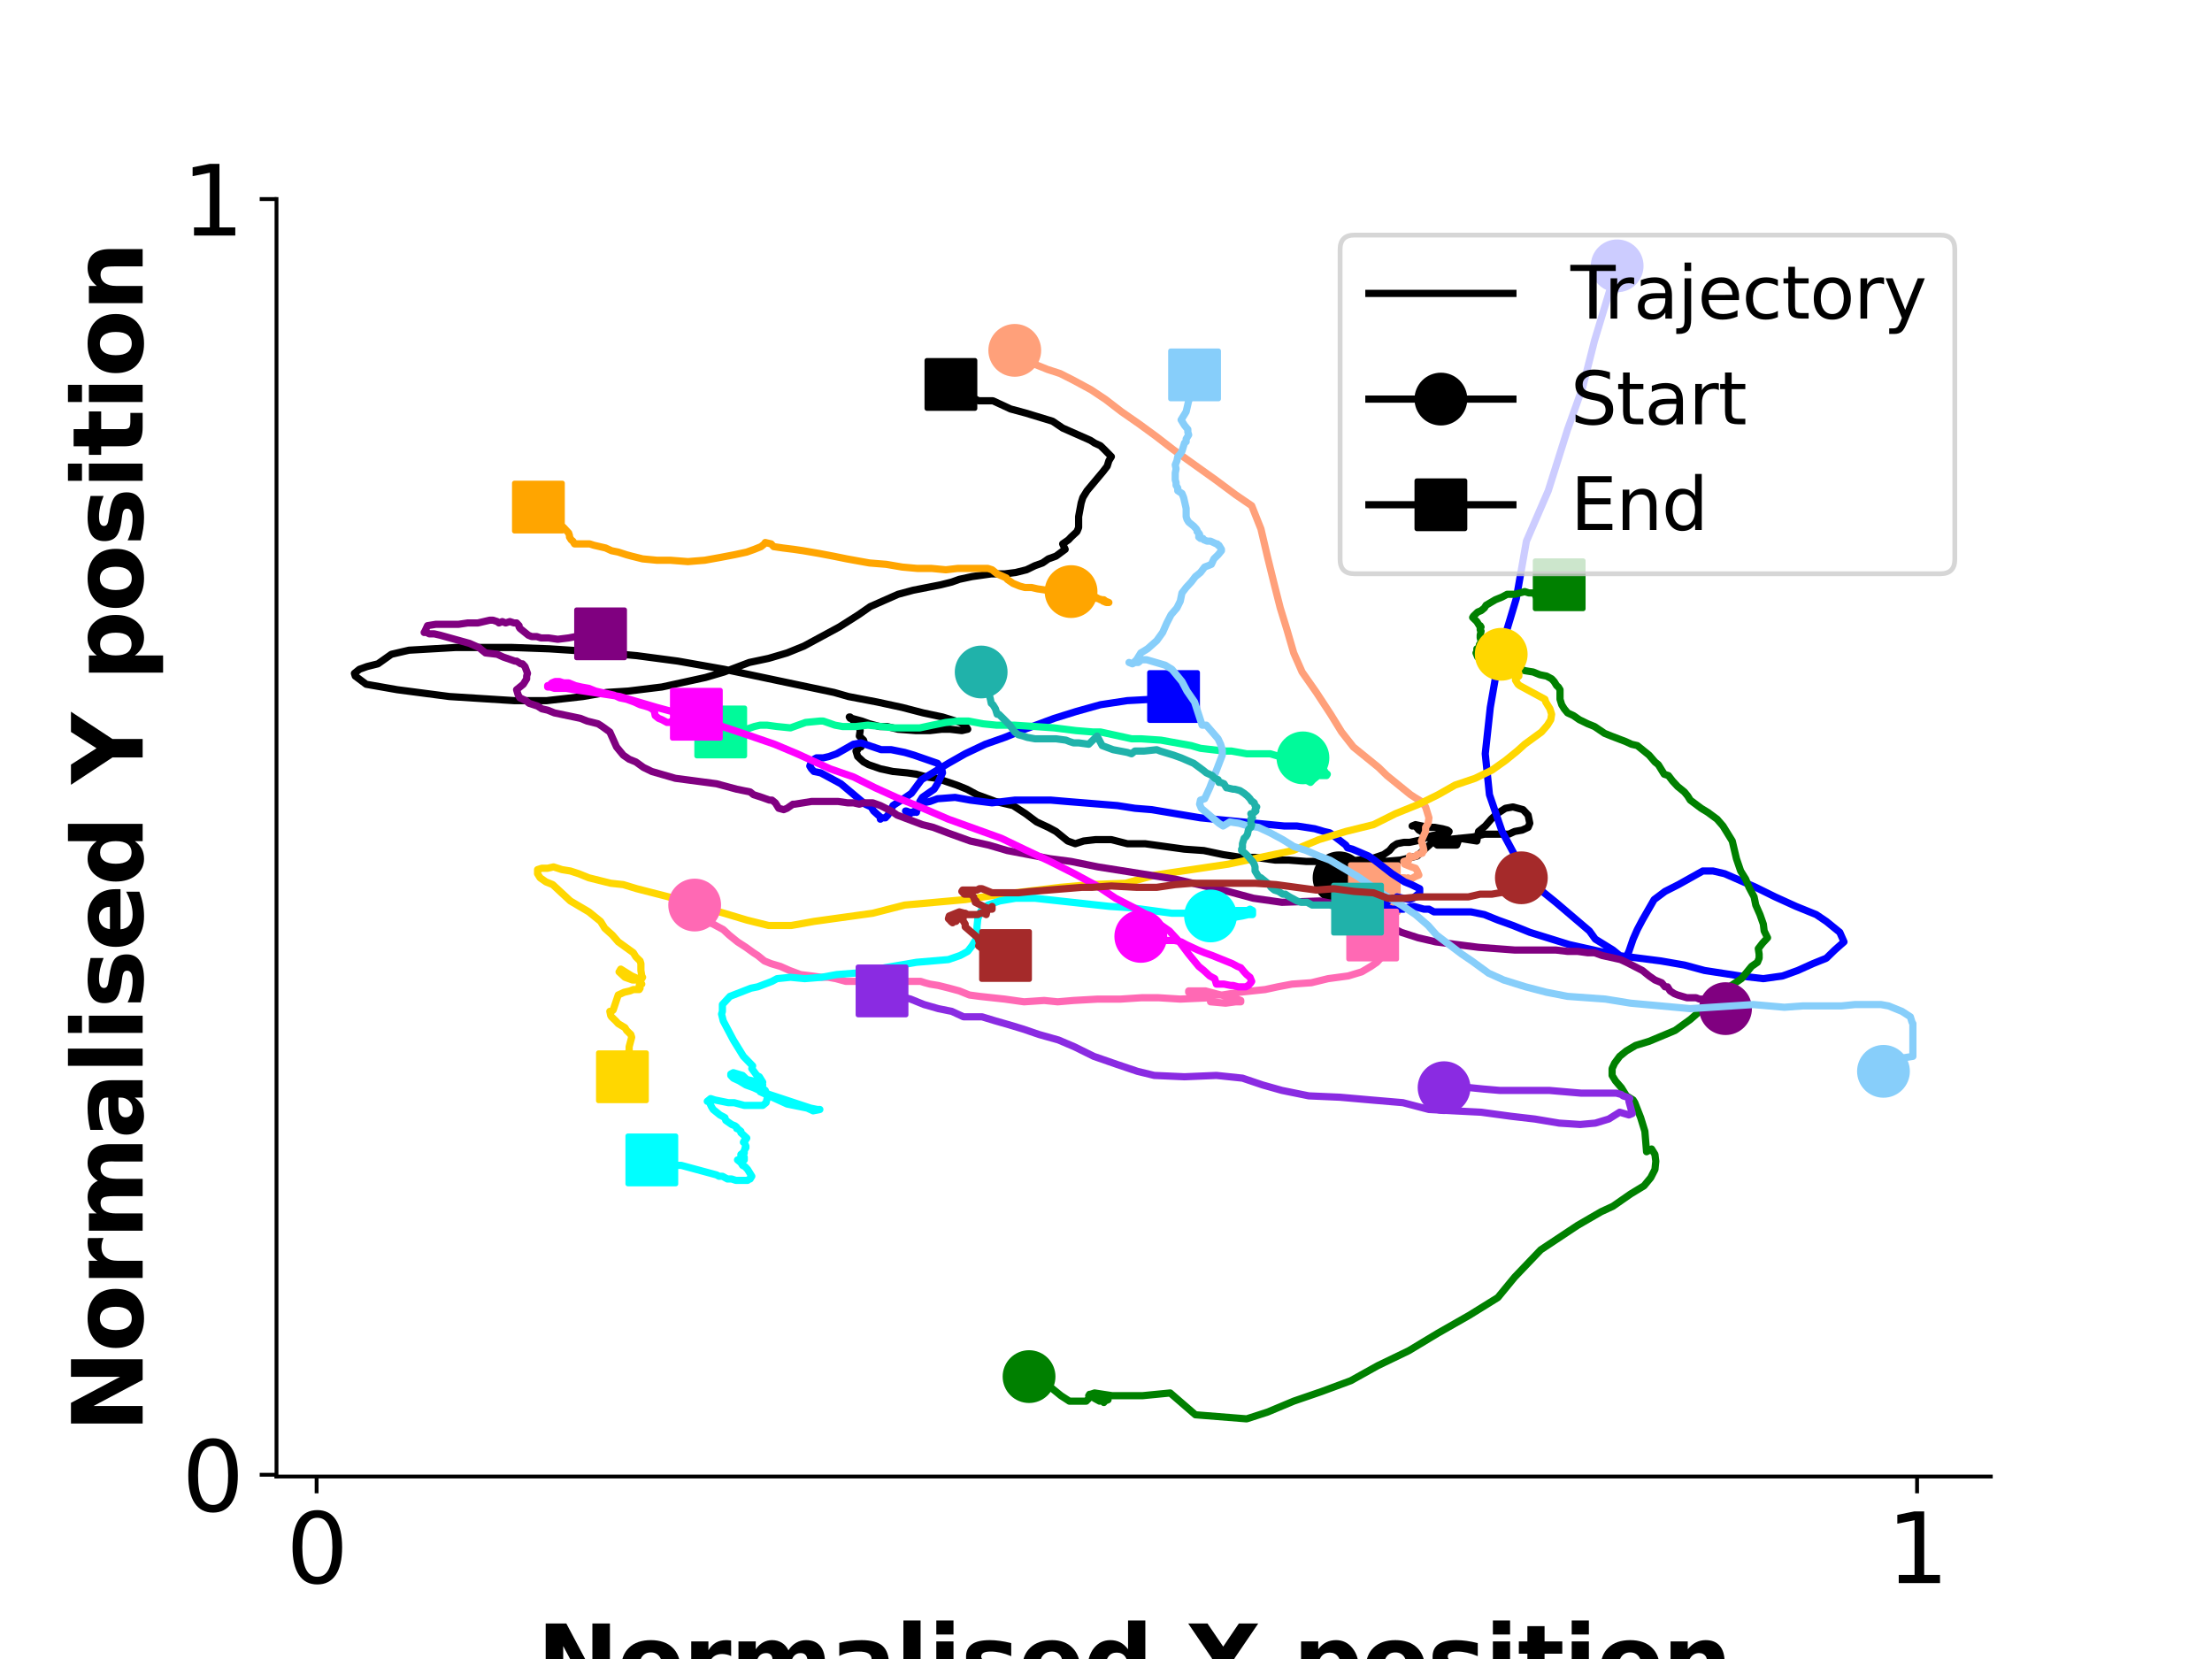 <?xml version="1.0" encoding="utf-8" standalone="no"?>
<!DOCTYPE svg PUBLIC "-//W3C//DTD SVG 1.1//EN"
  "http://www.w3.org/Graphics/SVG/1.1/DTD/svg11.dtd">
<svg xmlns:xlink="http://www.w3.org/1999/xlink" width="460.8pt" height="345.6pt" viewBox="0 0 460.8 345.6" xmlns="http://www.w3.org/2000/svg" version="1.1">
 <defs>
  <style type="text/css">*{stroke-linejoin: round; stroke-linecap: butt}</style>
 </defs>
 <g id="figure_1">
  <g id="patch_1">
   <path d="M 0 345.6 
L 460.8 345.6 
L 460.8 0 
L 0 0 
z
" style="fill: #ffffff"/>
  </g>
  <g id="axes_1">
   <g id="patch_2">
    <path d="M 57.6 307.584 
L 414.72 307.584 
L 414.72 41.472 
L 57.6 41.472 
z
" style="fill: #ffffff"/>
   </g>
   <g id="matplotlib.axis_1">
    <g id="xtick_1">
     <g id="line2d_1">
      <defs>
       <path id="md210a7d2cb" d="M 0 0 
L 0 3.5 
" style="stroke: #000000; stroke-width: 0.8"/>
      </defs>
      <g>
       <use xlink:href="#md210a7d2cb" x="65.957" y="307.584" style="stroke: #000000; stroke-width: 0.8"/>
      </g>
     </g>
     <g id="text_1">
      <!-- 0 -->
      <g transform="translate(59.595 329.781)scale(0.2 -0.2)">
       <defs>
        <path id="DejaVuSans-30" d="M 2034 4250 
Q 1547 4250 1301 3770 
Q 1056 3291 1056 2328 
Q 1056 1369 1301 889 
Q 1547 409 2034 409 
Q 2525 409 2770 889 
Q 3016 1369 3016 2328 
Q 3016 3291 2770 3770 
Q 2525 4250 2034 4250 
z
M 2034 4750 
Q 2819 4750 3233 4129 
Q 3647 3509 3647 2328 
Q 3647 1150 3233 529 
Q 2819 -91 2034 -91 
Q 1250 -91 836 529 
Q 422 1150 422 2328 
Q 422 3509 836 4129 
Q 1250 4750 2034 4750 
z
" transform="scale(0.016)"/>
       </defs>
       <use xlink:href="#DejaVuSans-30"/>
      </g>
     </g>
    </g>
    <g id="xtick_2">
     <g id="line2d_2">
      <g>
       <use xlink:href="#md210a7d2cb" x="399.362" y="307.584" style="stroke: #000000; stroke-width: 0.8"/>
      </g>
     </g>
     <g id="text_2">
      <!-- 1 -->
      <g transform="translate(393 329.781)scale(0.2 -0.2)">
       <defs>
        <path id="DejaVuSans-31" d="M 794 531 
L 1825 531 
L 1825 4091 
L 703 3866 
L 703 4441 
L 1819 4666 
L 2450 4666 
L 2450 531 
L 3481 531 
L 3481 0 
L 794 0 
L 794 531 
z
" transform="scale(0.016)"/>
       </defs>
       <use xlink:href="#DejaVuSans-31"/>
      </g>
     </g>
    </g>
    <g id="text_3">
     <!-- Normalised X position -->
     <g transform="translate(111.796 353.137)scale(0.2 -0.2)">
      <defs>
       <path id="DejaVuSans-Bold-4e" d="M 588 4666 
L 1931 4666 
L 3628 1466 
L 3628 4666 
L 4769 4666 
L 4769 0 
L 3425 0 
L 1728 3200 
L 1728 0 
L 588 0 
L 588 4666 
z
" transform="scale(0.016)"/>
       <path id="DejaVuSans-Bold-6f" d="M 2203 2784 
Q 1831 2784 1636 2517 
Q 1441 2250 1441 1747 
Q 1441 1244 1636 976 
Q 1831 709 2203 709 
Q 2569 709 2762 976 
Q 2956 1244 2956 1747 
Q 2956 2250 2762 2517 
Q 2569 2784 2203 2784 
z
M 2203 3584 
Q 3106 3584 3614 3096 
Q 4122 2609 4122 1747 
Q 4122 884 3614 396 
Q 3106 -91 2203 -91 
Q 1297 -91 786 396 
Q 275 884 275 1747 
Q 275 2609 786 3096 
Q 1297 3584 2203 3584 
z
" transform="scale(0.016)"/>
       <path id="DejaVuSans-Bold-72" d="M 3138 2547 
Q 2991 2616 2845 2648 
Q 2700 2681 2553 2681 
Q 2122 2681 1889 2404 
Q 1656 2128 1656 1613 
L 1656 0 
L 538 0 
L 538 3500 
L 1656 3500 
L 1656 2925 
Q 1872 3269 2151 3426 
Q 2431 3584 2822 3584 
Q 2878 3584 2943 3579 
Q 3009 3575 3134 3559 
L 3138 2547 
z
" transform="scale(0.016)"/>
       <path id="DejaVuSans-Bold-6d" d="M 3781 2919 
Q 3994 3244 4286 3414 
Q 4578 3584 4928 3584 
Q 5531 3584 5847 3212 
Q 6163 2841 6163 2131 
L 6163 0 
L 5038 0 
L 5038 1825 
Q 5041 1866 5042 1909 
Q 5044 1953 5044 2034 
Q 5044 2406 4934 2573 
Q 4825 2741 4581 2741 
Q 4263 2741 4089 2478 
Q 3916 2216 3909 1719 
L 3909 0 
L 2784 0 
L 2784 1825 
Q 2784 2406 2684 2573 
Q 2584 2741 2328 2741 
Q 2006 2741 1831 2477 
Q 1656 2213 1656 1722 
L 1656 0 
L 531 0 
L 531 3500 
L 1656 3500 
L 1656 2988 
Q 1863 3284 2130 3434 
Q 2397 3584 2719 3584 
Q 3081 3584 3359 3409 
Q 3638 3234 3781 2919 
z
" transform="scale(0.016)"/>
       <path id="DejaVuSans-Bold-61" d="M 2106 1575 
Q 1756 1575 1579 1456 
Q 1403 1338 1403 1106 
Q 1403 894 1545 773 
Q 1688 653 1941 653 
Q 2256 653 2472 879 
Q 2688 1106 2688 1447 
L 2688 1575 
L 2106 1575 
z
M 3816 1997 
L 3816 0 
L 2688 0 
L 2688 519 
Q 2463 200 2181 54 
Q 1900 -91 1497 -91 
Q 953 -91 614 226 
Q 275 544 275 1050 
Q 275 1666 698 1953 
Q 1122 2241 2028 2241 
L 2688 2241 
L 2688 2328 
Q 2688 2594 2478 2717 
Q 2269 2841 1825 2841 
Q 1466 2841 1156 2769 
Q 847 2697 581 2553 
L 581 3406 
Q 941 3494 1303 3539 
Q 1666 3584 2028 3584 
Q 2975 3584 3395 3211 
Q 3816 2838 3816 1997 
z
" transform="scale(0.016)"/>
       <path id="DejaVuSans-Bold-6c" d="M 538 4863 
L 1656 4863 
L 1656 0 
L 538 0 
L 538 4863 
z
" transform="scale(0.016)"/>
       <path id="DejaVuSans-Bold-69" d="M 538 3500 
L 1656 3500 
L 1656 0 
L 538 0 
L 538 3500 
z
M 538 4863 
L 1656 4863 
L 1656 3950 
L 538 3950 
L 538 4863 
z
" transform="scale(0.016)"/>
       <path id="DejaVuSans-Bold-73" d="M 3272 3391 
L 3272 2541 
Q 2913 2691 2578 2766 
Q 2244 2841 1947 2841 
Q 1628 2841 1473 2761 
Q 1319 2681 1319 2516 
Q 1319 2381 1436 2309 
Q 1553 2238 1856 2203 
L 2053 2175 
Q 2913 2066 3209 1816 
Q 3506 1566 3506 1031 
Q 3506 472 3093 190 
Q 2681 -91 1863 -91 
Q 1516 -91 1145 -36 
Q 775 19 384 128 
L 384 978 
Q 719 816 1070 734 
Q 1422 653 1784 653 
Q 2113 653 2278 743 
Q 2444 834 2444 1013 
Q 2444 1163 2330 1236 
Q 2216 1309 1875 1350 
L 1678 1375 
Q 931 1469 631 1722 
Q 331 1975 331 2491 
Q 331 3047 712 3315 
Q 1094 3584 1881 3584 
Q 2191 3584 2531 3537 
Q 2872 3491 3272 3391 
z
" transform="scale(0.016)"/>
       <path id="DejaVuSans-Bold-65" d="M 4031 1759 
L 4031 1441 
L 1416 1441 
Q 1456 1047 1700 850 
Q 1944 653 2381 653 
Q 2734 653 3104 758 
Q 3475 863 3866 1075 
L 3866 213 
Q 3469 63 3072 -14 
Q 2675 -91 2278 -91 
Q 1328 -91 801 392 
Q 275 875 275 1747 
Q 275 2603 792 3093 
Q 1309 3584 2216 3584 
Q 3041 3584 3536 3087 
Q 4031 2591 4031 1759 
z
M 2881 2131 
Q 2881 2450 2695 2645 
Q 2509 2841 2209 2841 
Q 1884 2841 1681 2658 
Q 1478 2475 1428 2131 
L 2881 2131 
z
" transform="scale(0.016)"/>
       <path id="DejaVuSans-Bold-64" d="M 2919 2988 
L 2919 4863 
L 4044 4863 
L 4044 0 
L 2919 0 
L 2919 506 
Q 2688 197 2409 53 
Q 2131 -91 1766 -91 
Q 1119 -91 703 423 
Q 288 938 288 1747 
Q 288 2556 703 3070 
Q 1119 3584 1766 3584 
Q 2128 3584 2408 3439 
Q 2688 3294 2919 2988 
z
M 2181 722 
Q 2541 722 2730 984 
Q 2919 1247 2919 1747 
Q 2919 2247 2730 2509 
Q 2541 2772 2181 2772 
Q 1825 2772 1636 2509 
Q 1447 2247 1447 1747 
Q 1447 1247 1636 984 
Q 1825 722 2181 722 
z
" transform="scale(0.016)"/>
       <path id="DejaVuSans-Bold-20" transform="scale(0.016)"/>
       <path id="DejaVuSans-Bold-58" d="M 3188 2381 
L 4806 0 
L 3553 0 
L 2463 1594 
L 1381 0 
L 122 0 
L 1741 2381 
L 184 4666 
L 1441 4666 
L 2463 3163 
L 3481 4666 
L 4744 4666 
L 3188 2381 
z
" transform="scale(0.016)"/>
       <path id="DejaVuSans-Bold-70" d="M 1656 506 
L 1656 -1331 
L 538 -1331 
L 538 3500 
L 1656 3500 
L 1656 2988 
Q 1888 3294 2169 3439 
Q 2450 3584 2816 3584 
Q 3463 3584 3878 3070 
Q 4294 2556 4294 1747 
Q 4294 938 3878 423 
Q 3463 -91 2816 -91 
Q 2450 -91 2169 54 
Q 1888 200 1656 506 
z
M 2400 2772 
Q 2041 2772 1848 2508 
Q 1656 2244 1656 1747 
Q 1656 1250 1848 986 
Q 2041 722 2400 722 
Q 2759 722 2948 984 
Q 3138 1247 3138 1747 
Q 3138 2247 2948 2509 
Q 2759 2772 2400 2772 
z
" transform="scale(0.016)"/>
       <path id="DejaVuSans-Bold-74" d="M 1759 4494 
L 1759 3500 
L 2913 3500 
L 2913 2700 
L 1759 2700 
L 1759 1216 
Q 1759 972 1856 886 
Q 1953 800 2241 800 
L 2816 800 
L 2816 0 
L 1856 0 
Q 1194 0 917 276 
Q 641 553 641 1216 
L 641 2700 
L 84 2700 
L 84 3500 
L 641 3500 
L 641 4494 
L 1759 4494 
z
" transform="scale(0.016)"/>
       <path id="DejaVuSans-Bold-6e" d="M 4056 2131 
L 4056 0 
L 2931 0 
L 2931 347 
L 2931 1631 
Q 2931 2084 2911 2256 
Q 2891 2428 2841 2509 
Q 2775 2619 2662 2680 
Q 2550 2741 2406 2741 
Q 2056 2741 1856 2470 
Q 1656 2200 1656 1722 
L 1656 0 
L 538 0 
L 538 3500 
L 1656 3500 
L 1656 2988 
Q 1909 3294 2193 3439 
Q 2478 3584 2822 3584 
Q 3428 3584 3742 3212 
Q 4056 2841 4056 2131 
z
" transform="scale(0.016)"/>
      </defs>
      <use xlink:href="#DejaVuSans-Bold-4e"/>
      <use xlink:href="#DejaVuSans-Bold-6f" x="83.691"/>
      <use xlink:href="#DejaVuSans-Bold-72" x="152.393"/>
      <use xlink:href="#DejaVuSans-Bold-6d" x="201.709"/>
      <use xlink:href="#DejaVuSans-Bold-61" x="305.908"/>
      <use xlink:href="#DejaVuSans-Bold-6c" x="373.389"/>
      <use xlink:href="#DejaVuSans-Bold-69" x="407.666"/>
      <use xlink:href="#DejaVuSans-Bold-73" x="441.943"/>
      <use xlink:href="#DejaVuSans-Bold-65" x="501.465"/>
      <use xlink:href="#DejaVuSans-Bold-64" x="569.287"/>
      <use xlink:href="#DejaVuSans-Bold-20" x="640.869"/>
      <use xlink:href="#DejaVuSans-Bold-58" x="675.684"/>
      <use xlink:href="#DejaVuSans-Bold-20" x="752.783"/>
      <use xlink:href="#DejaVuSans-Bold-70" x="787.598"/>
      <use xlink:href="#DejaVuSans-Bold-6f" x="859.18"/>
      <use xlink:href="#DejaVuSans-Bold-73" x="927.881"/>
      <use xlink:href="#DejaVuSans-Bold-69" x="987.402"/>
      <use xlink:href="#DejaVuSans-Bold-74" x="1021.68"/>
      <use xlink:href="#DejaVuSans-Bold-69" x="1069.482"/>
      <use xlink:href="#DejaVuSans-Bold-6f" x="1103.76"/>
      <use xlink:href="#DejaVuSans-Bold-6e" x="1172.461"/>
     </g>
    </g>
   </g>
   <g id="matplotlib.axis_2">
    <g id="ytick_1">
     <g id="line2d_3">
      <defs>
       <path id="m62681b6765" d="M 0 0 
L -3.5 0 
" style="stroke: #000000; stroke-width: 0.8"/>
      </defs>
      <g>
       <use xlink:href="#m62681b6765" x="57.6" y="307.215" style="stroke: #000000; stroke-width: 0.8"/>
      </g>
     </g>
     <g id="text_4">
      <!-- 0 -->
      <g transform="translate(37.875 314.813)scale(0.2 -0.2)">
       <use xlink:href="#DejaVuSans-30"/>
      </g>
     </g>
    </g>
    <g id="ytick_2">
     <g id="line2d_4">
      <g>
       <use xlink:href="#m62681b6765" x="57.6" y="41.472" style="stroke: #000000; stroke-width: 0.8"/>
      </g>
     </g>
     <g id="text_5">
      <!-- 1 -->
      <g transform="translate(37.875 49.07)scale(0.2 -0.2)">
       <use xlink:href="#DejaVuSans-31"/>
      </g>
     </g>
    </g>
    <g id="text_6">
     <!-- Normalised Y position -->
     <g transform="translate(29.716 298.423)rotate(-90)scale(0.2 -0.2)">
      <defs>
       <path id="DejaVuSans-Bold-59" d="M -63 4666 
L 1253 4666 
L 2316 3003 
L 3378 4666 
L 4697 4666 
L 2919 1966 
L 2919 0 
L 1716 0 
L 1716 1966 
L -63 4666 
z
" transform="scale(0.016)"/>
      </defs>
      <use xlink:href="#DejaVuSans-Bold-4e"/>
      <use xlink:href="#DejaVuSans-Bold-6f" x="83.691"/>
      <use xlink:href="#DejaVuSans-Bold-72" x="152.393"/>
      <use xlink:href="#DejaVuSans-Bold-6d" x="201.709"/>
      <use xlink:href="#DejaVuSans-Bold-61" x="305.908"/>
      <use xlink:href="#DejaVuSans-Bold-6c" x="373.389"/>
      <use xlink:href="#DejaVuSans-Bold-69" x="407.666"/>
      <use xlink:href="#DejaVuSans-Bold-73" x="441.943"/>
      <use xlink:href="#DejaVuSans-Bold-65" x="501.465"/>
      <use xlink:href="#DejaVuSans-Bold-64" x="569.287"/>
      <use xlink:href="#DejaVuSans-Bold-20" x="640.869"/>
      <use xlink:href="#DejaVuSans-Bold-59" x="675.684"/>
      <use xlink:href="#DejaVuSans-Bold-20" x="748.096"/>
      <use xlink:href="#DejaVuSans-Bold-70" x="782.91"/>
      <use xlink:href="#DejaVuSans-Bold-6f" x="854.492"/>
      <use xlink:href="#DejaVuSans-Bold-73" x="923.193"/>
      <use xlink:href="#DejaVuSans-Bold-69" x="982.715"/>
      <use xlink:href="#DejaVuSans-Bold-74" x="1016.992"/>
      <use xlink:href="#DejaVuSans-Bold-69" x="1064.795"/>
      <use xlink:href="#DejaVuSans-Bold-6f" x="1099.072"/>
      <use xlink:href="#DejaVuSans-Bold-6e" x="1167.773"/>
     </g>
    </g>
   </g>
   <g id="line2d_5">
    <path d="M 278.951 182.861 
L 278.776 182.009 
L 278.951 180.873 
L 279.826 180.022 
L 281.052 179.454 
L 282.977 179.17 
L 284.902 179.17 
L 288.227 178.034 
L 289.452 177.183 
L 290.152 176.331 
L 291.027 175.763 
L 292.428 175.479 
L 293.653 175.479 
L 296.278 174.911 
L 297.328 174.343 
L 298.378 174.06 
L 301.703 173.492 
L 301.878 173.208 
L 301.528 172.924 
L 300.478 172.64 
L 298.903 172.356 
L 297.503 172.356 
L 294.878 171.788 
L 294.178 172.072 
L 294.878 172.072 
L 295.578 172.924 
L 296.103 173.208 
L 299.428 176.047 
L 303.454 176.047 
L 303.979 174.627 
L 307.654 175.195 
L 308.004 173.208 
L 309.404 172.072 
L 310.629 170.653 
L 311.854 169.517 
L 313.605 168.381 
L 315.18 168.097 
L 317.28 168.665 
L 318.33 169.801 
L 318.68 171.504 
L 318.33 172.356 
L 317.105 172.924 
L 315.53 173.208 
L 314.305 173.776 
L 309.229 173.776 
L 306.954 174.343 
L 301.353 174.911 
L 298.378 175.479 
L 295.228 178.318 
L 291.728 179.17 
L 288.402 179.454 
L 272.126 179.454 
L 268.45 179.17 
L 265.65 179.17 
L 261.45 178.602 
L 258.475 178.602 
L 254.799 178.034 
L 250.774 177.183 
L 246.748 176.899 
L 238.523 175.763 
L 234.847 175.763 
L 231.522 174.911 
L 228.197 174.911 
L 225.747 175.195 
L 223.996 175.763 
L 222.421 175.195 
L 219.971 173.208 
L 218.396 172.356 
L 215.946 171.22 
L 213.67 169.517 
L 211.045 167.813 
L 207.37 166.962 
L 203.52 165.542 
L 201.419 164.406 
L 199.319 163.555 
L 195.119 162.135 
L 193.019 161.851 
L 190.918 161.283 
L 188.993 161 
L 186.018 160.716 
L 183.393 160.148 
L 180.942 159.296 
L 179.892 158.728 
L 178.667 157.593 
L 178.317 156.457 
L 178.492 156.457 
L 179.017 155.605 
L 179.367 155.605 
L 179.542 155.321 
L 180.067 154.753 
L 179.892 154.186 
L 179.017 153.334 
L 179.192 152.198 
L 179.017 151.63 
L 178.667 151.063 
L 177.792 150.211 
L 177.442 149.643 
L 177.092 149.643 
L 176.917 149.359 
L 176.917 149.359 
L 177.092 149.359 
L 177.442 149.643 
L 179.542 150.211 
L 181.117 150.779 
L 183.218 151.346 
L 184.793 151.346 
L 187.068 151.914 
L 190.743 152.198 
L 193.719 152.198 
L 196.169 151.914 
L 197.919 151.914 
L 200.369 152.198 
L 201.594 151.914 
L 201.069 151.063 
L 200.019 150.495 
L 196.344 149.359 
L 192.319 148.507 
L 187.943 147.372 
L 182.693 146.236 
L 176.742 145.1 
L 173.767 144.249 
L 150.84 139.422 
L 141.214 137.719 
L 132.638 136.583 
L 123.187 135.731 
L 114.436 135.163 
L 106.736 134.879 
L 95.01 134.879 
L 85.209 135.447 
L 81.533 136.299 
L 78.733 138.286 
L 76.458 138.854 
L 74.883 139.422 
L 73.833 140.274 
L 74.008 140.842 
L 76.283 142.545 
L 82.759 143.681 
L 93.61 145.1 
L 107.086 145.952 
L 113.911 145.952 
L 121.437 145.1 
L 126.338 144.249 
L 130.888 143.965 
L 137.889 143.113 
L 146.989 141.126 
L 150.84 139.99 
L 156.09 138.003 
L 160.116 137.151 
L 163.966 136.015 
L 167.466 134.596 
L 174.817 130.621 
L 178.842 128.066 
L 181.293 126.362 
L 187.068 123.807 
L 190.218 122.955 
L 195.994 121.819 
L 198.269 121.252 
L 199.844 120.684 
L 202.469 120.116 
L 206.495 119.548 
L 209.295 119.548 
L 211.57 119.264 
L 213.845 118.696 
L 215.596 117.845 
L 217.171 117.277 
L 218.396 116.425 
L 219.971 115.857 
L 221.896 114.438 
L 221.371 113.302 
L 222.596 112.45 
L 223.121 111.883 
L 224.346 110.747 
L 224.696 109.895 
L 224.696 107.624 
L 225.222 104.785 
L 225.572 103.649 
L 226.447 102.229 
L 229.772 98.255 
L 230.647 97.119 
L 230.997 95.983 
L 231.522 95.132 
L 230.122 93.712 
L 229.247 92.86 
L 228.022 92.292 
L 227.147 91.725 
L 221.371 89.169 
L 219.271 87.75 
L 213.67 86.046 
L 210.52 85.195 
L 206.845 83.491 
L 203.87 83.491 
L 201.069 82.072 
L 199.669 81.504 
L 198.794 81.504 
L 198.794 80.652 
L 198.094 80.368 
L 198.094 80.084 
L 198.094 80.084 
" clip-path="url(#p212b1c4287)" style="fill: none; stroke: #000000; stroke-width: 1.5; stroke-linecap: square"/>
   </g>
   <g id="line2d_6">
    <path d="M 278.951 182.861 
" clip-path="url(#p212b1c4287)" style="fill: none; stroke: #000000; stroke-width: 1.5; stroke-linecap: square"/>
    <defs>
     <path id="m9f6cafd223" d="M 0 5 
C 1.326 5 2.598 4.473 3.536 3.536 
C 4.473 2.598 5 1.326 5 0 
C 5 -1.326 4.473 -2.598 3.536 -3.536 
C 2.598 -4.473 1.326 -5 0 -5 
C -1.326 -5 -2.598 -4.473 -3.536 -3.536 
C -4.473 -2.598 -5 -1.326 -5 0 
C -5 1.326 -4.473 2.598 -3.536 3.536 
C -2.598 4.473 -1.326 5 0 5 
z
" style="stroke: #000000"/>
    </defs>
    <g clip-path="url(#p212b1c4287)">
     <use xlink:href="#m9f6cafd223" x="278.951" y="182.861" style="stroke: #000000"/>
    </g>
   </g>
   <g id="line2d_7">
    <path d="M 198.094 80.084 
" clip-path="url(#p212b1c4287)" style="fill: none; stroke: #000000; stroke-width: 1.5; stroke-linecap: square"/>
    <defs>
     <path id="ma6b8cc189c" d="M -5 5 
L 5 5 
L 5 -5 
L -5 -5 
z
" style="stroke: #000000; stroke-linejoin: miter"/>
    </defs>
    <g clip-path="url(#p212b1c4287)">
     <use xlink:href="#ma6b8cc189c" x="198.094" y="80.084" style="stroke: #000000; stroke-linejoin: miter"/>
    </g>
   </g>
   <g id="line2d_8">
    <path d="M 211.395 72.986 
L 211.22 73.27 
L 211.22 73.27 
L 211.745 73.554 
L 211.92 73.838 
L 211.745 73.838 
L 211.92 73.838 
L 211.92 73.838 
L 211.92 74.122 
L 211.57 74.122 
L 211.22 74.122 
L 211.045 74.122 
L 210.695 74.122 
L 210.345 74.122 
L 209.82 74.122 
L 209.47 74.122 
L 208.77 73.838 
L 208.245 73.554 
L 208.42 73.554 
L 208.07 73.554 
L 208.245 73.554 
L 208.77 73.554 
L 209.295 73.554 
L 209.82 73.838 
L 210.87 74.122 
L 212.97 74.69 
L 215.421 75.826 
L 218.221 76.961 
L 220.846 77.813 
L 223.646 79.232 
L 227.322 81.22 
L 230.297 83.207 
L 233.622 85.762 
L 237.298 88.318 
L 240.798 90.873 
L 244.473 93.712 
L 248.849 96.835 
L 253.224 99.958 
L 257.424 103.081 
L 260.75 105.353 
L 262.675 110.179 
L 264.075 116.141 
L 265.475 121.819 
L 266.7 126.646 
L 268.1 131.189 
L 269.501 136.015 
L 271.251 139.99 
L 274.226 144.249 
L 277.201 148.791 
L 279.476 152.482 
L 281.927 155.605 
L 284.727 157.876 
L 287.177 159.864 
L 288.927 161.567 
L 291.027 163.271 
L 292.428 164.406 
L 293.128 164.974 
L 293.828 165.542 
L 294.703 166.11 
L 296.103 166.962 
L 296.978 168.097 
L 297.328 169.233 
L 297.678 170.369 
L 297.503 171.504 
L 296.978 172.356 
L 296.978 173.208 
L 296.453 174.343 
L 296.103 175.195 
L 296.453 176.331 
L 296.628 177.183 
L 296.278 177.467 
L 296.278 177.75 
L 295.228 178.034 
L 295.053 178.318 
L 294.003 178.602 
L 293.653 178.318 
L 293.478 179.17 
L 292.428 179.454 
L 292.428 179.454 
L 292.603 180.022 
L 294.003 180.59 
L 294.878 180.873 
L 295.228 181.441 
L 295.578 182.293 
L 294.878 182.577 
L 294.353 182.861 
L 294.003 183.145 
L 293.653 183.145 
L 293.303 182.861 
L 292.778 183.429 
L 292.603 182.861 
L 292.078 182.861 
L 291.203 182.861 
L 290.852 182.577 
L 290.152 182.577 
L 289.627 183.713 
L 289.277 183.713 
L 288.927 183.997 
L 288.052 185.132 
L 287.352 184.28 
L 287.352 185.416 
L 287.002 185.132 
L 286.302 185.132 
" clip-path="url(#p212b1c4287)" style="fill: none; stroke: #ffa07a; stroke-width: 1.5; stroke-linecap: square"/>
   </g>
   <g id="line2d_9">
    <path d="M 211.395 72.986 
" clip-path="url(#p212b1c4287)" style="fill: none; stroke: #ffa07a; stroke-width: 1.5; stroke-linecap: square"/>
    <defs>
     <path id="m6b512c4cf9" d="M 0 5 
C 1.326 5 2.598 4.473 3.536 3.536 
C 4.473 2.598 5 1.326 5 0 
C 5 -1.326 4.473 -2.598 3.536 -3.536 
C 2.598 -4.473 1.326 -5 0 -5 
C -1.326 -5 -2.598 -4.473 -3.536 -3.536 
C -4.473 -2.598 -5 -1.326 -5 0 
C -5 1.326 -4.473 2.598 -3.536 3.536 
C -2.598 4.473 -1.326 5 0 5 
z
" style="stroke: #ffa07a"/>
    </defs>
    <g clip-path="url(#p212b1c4287)">
     <use xlink:href="#m6b512c4cf9" x="211.395" y="72.986" style="fill: #ffa07a; stroke: #ffa07a"/>
    </g>
   </g>
   <g id="line2d_10">
    <path d="M 286.302 185.132 
" clip-path="url(#p212b1c4287)" style="fill: none; stroke: #ffa07a; stroke-width: 1.5; stroke-linecap: square"/>
    <defs>
     <path id="mb3e6e91e36" d="M -5 5 
L 5 5 
L 5 -5 
L -5 -5 
z
" style="stroke: #ffa07a; stroke-linejoin: miter"/>
    </defs>
    <g clip-path="url(#p212b1c4287)">
     <use xlink:href="#mb3e6e91e36" x="286.302" y="185.132" style="fill: #ffa07a; stroke: #ffa07a; stroke-linejoin: miter"/>
    </g>
   </g>
   <g id="line2d_11">
    <path d="M 336.882 55.384 
L 332.156 70.999 
L 329.706 80.652 
L 326.556 89.453 
L 322.53 102.229 
L 317.98 112.734 
L 315.88 124.659 
L 312.379 136.299 
L 310.454 147.372 
L 309.404 157.025 
L 310.279 165.542 
L 312.904 173.208 
L 316.405 179.738 
L 320.955 185.416 
L 324.106 187.971 
L 331.106 193.933 
L 332.331 195.637 
L 336.007 197.908 
L 337.757 199.328 
L 338.807 199.328 
L 339.332 198.192 
L 340.207 195.637 
L 341.082 193.65 
L 342.132 191.662 
L 344.582 187.403 
L 346.858 185.7 
L 349.658 184.28 
L 354.733 181.441 
L 356.833 181.441 
L 359.284 182.009 
L 365.759 184.848 
L 369.785 186.836 
L 374.16 188.823 
L 378.36 190.527 
L 380.461 191.946 
L 383.261 194.217 
L 384.136 196.205 
L 382.211 197.908 
L 380.461 199.612 
L 377.66 200.747 
L 374.51 202.167 
L 371.36 203.303 
L 367.334 203.87 
L 362.434 203.303 
L 355.083 202.167 
L 350.883 201.031 
L 345.982 200.18 
L 337.057 199.044 
L 326.906 196.773 
L 318.68 194.217 
L 315.18 192.798 
L 312.029 191.662 
L 309.229 190.527 
L 306.429 189.959 
L 298.728 189.959 
L 297.678 189.391 
L 296.628 189.391 
L 294.528 188.823 
L 292.953 189.107 
L 292.428 189.391 
L 289.977 189.391 
L 289.102 189.107 
L 288.577 189.107 
L 288.227 188.823 
L 288.577 188.255 
L 289.802 187.12 
L 290.852 187.12 
L 291.027 186.836 
L 293.653 187.403 
L 294.353 187.12 
L 295.753 185.984 
L 295.753 185.132 
L 294.003 184.28 
L 292.603 183.713 
L 289.977 182.009 
L 286.302 179.17 
L 285.077 178.318 
L 281.752 176.899 
L 280.702 176.615 
L 280.352 176.047 
L 277.026 173.492 
L 275.801 173.208 
L 273.876 172.64 
L 270.201 172.072 
L 267.575 172.072 
L 250.074 170.369 
L 239.923 168.665 
L 236.423 168.381 
L 232.747 167.813 
L 222.246 166.962 
L 218.921 166.678 
L 211.395 166.678 
L 211.395 166.678 
L 206.67 167.246 
L 202.119 166.678 
L 198.969 166.11 
L 195.294 166.394 
L 193.719 166.962 
L 192.319 167.246 
L 191.093 168.665 
L 189.518 169.517 
L 188.643 168.949 
L 188.818 168.949 
L 189.518 169.233 
L 190.393 169.233 
L 190.743 168.949 
L 190.918 169.233 
L 190.568 168.949 
L 190.743 168.949 
L 191.093 168.381 
L 191.618 168.097 
L 191.618 166.962 
L 192.143 166.11 
L 194.594 164.406 
L 195.294 163.271 
L 196.344 161 
L 196.169 160.148 
L 195.294 159.012 
L 190.393 157.309 
L 188.468 156.741 
L 185.668 156.173 
L 183.568 156.173 
L 179.367 154.753 
L 177.792 155.037 
L 174.292 157.025 
L 172.717 157.593 
L 171.492 157.876 
L 170.091 157.876 
L 169.566 158.16 
L 169.041 158.728 
L 168.691 159.58 
L 169.041 160.148 
L 169.566 160.716 
L 170.967 161 
L 175.167 163.271 
L 180.242 167.53 
L 181.468 168.097 
L 181.993 168.949 
L 183.568 170.369 
L 183.393 170.653 
L 183.568 170.369 
L 184.443 170.369 
L 184.968 169.801 
L 185.493 168.949 
L 186.018 167.813 
L 188.643 166.11 
L 189.868 165.258 
L 191.968 162.419 
L 197.569 159.012 
L 201.069 157.025 
L 205.27 155.037 
L 209.295 153.618 
L 213.495 151.914 
L 219.621 149.643 
L 224.171 148.223 
L 229.247 146.804 
L 234.847 145.952 
L 240.098 145.668 
L 244.473 145.1 
L 244.473 145.1 
" clip-path="url(#p212b1c4287)" style="fill: none; stroke: #0000ff; stroke-width: 1.5; stroke-linecap: square"/>
   </g>
   <g id="line2d_12">
    <path d="M 336.882 55.384 
" clip-path="url(#p212b1c4287)" style="fill: none; stroke: #0000ff; stroke-width: 1.5; stroke-linecap: square"/>
    <defs>
     <path id="m33b14f9986" d="M 0 5 
C 1.326 5 2.598 4.473 3.536 3.536 
C 4.473 2.598 5 1.326 5 0 
C 5 -1.326 4.473 -2.598 3.536 -3.536 
C 2.598 -4.473 1.326 -5 0 -5 
C -1.326 -5 -2.598 -4.473 -3.536 -3.536 
C -4.473 -2.598 -5 -1.326 -5 0 
C -5 1.326 -4.473 2.598 -3.536 3.536 
C -2.598 4.473 -1.326 5 0 5 
z
" style="stroke: #0000ff"/>
    </defs>
    <g clip-path="url(#p212b1c4287)">
     <use xlink:href="#m33b14f9986" x="336.882" y="55.384" style="fill: #0000ff; stroke: #0000ff"/>
    </g>
   </g>
   <g id="line2d_13">
    <path d="M 244.473 145.1 
" clip-path="url(#p212b1c4287)" style="fill: none; stroke: #0000ff; stroke-width: 1.5; stroke-linecap: square"/>
    <defs>
     <path id="mca676f4a83" d="M -5 5 
L 5 5 
L 5 -5 
L -5 -5 
z
" style="stroke: #0000ff; stroke-linejoin: miter"/>
    </defs>
    <g clip-path="url(#p212b1c4287)">
     <use xlink:href="#mca676f4a83" x="244.473" y="145.1" style="fill: #0000ff; stroke: #0000ff; stroke-linejoin: miter"/>
    </g>
   </g>
   <g id="line2d_14">
    <path d="M 271.426 157.876 
L 272.126 158.444 
L 272.126 159.012 
L 271.776 159.012 
L 271.426 159.012 
L 270.901 159.012 
L 270.551 158.728 
L 270.026 159.012 
L 269.326 159.012 
L 269.326 159.296 
L 269.326 159.58 
L 269.151 159.58 
L 269.326 159.58 
L 269.676 159.58 
L 269.851 159.58 
L 270.726 159.296 
L 271.426 159.58 
L 271.951 159.58 
L 272.301 159.58 
L 273.176 160.148 
L 273.876 159.864 
L 274.576 159.864 
L 275.451 160.148 
L 275.801 160.432 
L 275.976 160.716 
L 276.151 161 
L 276.501 161.283 
L 276.326 161.567 
L 276.151 161.567 
L 275.451 161.567 
L 274.576 161.567 
L 273.526 162.419 
L 273.001 162.987 
L 272.476 162.703 
L 271.601 161.851 
L 270.901 161 
L 269.851 160.148 
L 268.45 159.012 
L 267.4 158.444 
L 266.525 157.593 
L 264.6 157.025 
L 262.85 157.025 
L 259.7 157.025 
L 256.549 156.457 
L 254.974 156.457 
L 250.074 155.889 
L 248.149 155.321 
L 241.848 154.186 
L 237.648 153.902 
L 235.722 153.902 
L 229.247 152.482 
L 227.672 152.482 
L 224.171 152.198 
L 219.621 151.63 
L 215.596 151.346 
L 211.22 151.063 
L 207.545 151.063 
L 204.745 150.779 
L 201.769 150.211 
L 199.669 150.211 
L 197.044 150.495 
L 194.244 151.063 
L 191.618 151.63 
L 188.818 151.63 
L 186.368 151.63 
L 183.568 151.346 
L 180.767 151.063 
L 178.317 151.346 
L 175.517 151.346 
L 173.942 151.063 
L 171.492 150.211 
L 170.792 150.211 
L 167.816 150.495 
L 164.666 151.63 
L 161.866 151.346 
L 159.766 151.063 
L 158.365 151.063 
L 157.14 151.346 
L 154.69 152.198 
L 153.465 152.482 
L 150.14 152.482 
" clip-path="url(#p212b1c4287)" style="fill: none; stroke: #00fa9a; stroke-width: 1.5; stroke-linecap: square"/>
   </g>
   <g id="line2d_15">
    <path d="M 271.426 157.876 
" clip-path="url(#p212b1c4287)" style="fill: none; stroke: #00fa9a; stroke-width: 1.5; stroke-linecap: square"/>
    <defs>
     <path id="m79659be759" d="M 0 5 
C 1.326 5 2.598 4.473 3.536 3.536 
C 4.473 2.598 5 1.326 5 0 
C 5 -1.326 4.473 -2.598 3.536 -3.536 
C 2.598 -4.473 1.326 -5 0 -5 
C -1.326 -5 -2.598 -4.473 -3.536 -3.536 
C -4.473 -2.598 -5 -1.326 -5 0 
C -5 1.326 -4.473 2.598 -3.536 3.536 
C -2.598 4.473 -1.326 5 0 5 
z
" style="stroke: #00fa9a"/>
    </defs>
    <g clip-path="url(#p212b1c4287)">
     <use xlink:href="#m79659be759" x="271.426" y="157.876" style="fill: #00fa9a; stroke: #00fa9a"/>
    </g>
   </g>
   <g id="line2d_16">
    <path d="M 150.14 152.482 
" clip-path="url(#p212b1c4287)" style="fill: none; stroke: #00fa9a; stroke-width: 1.5; stroke-linecap: square"/>
    <defs>
     <path id="m243b159297" d="M -5 5 
L 5 5 
L 5 -5 
L -5 -5 
z
" style="stroke: #00fa9a; stroke-linejoin: miter"/>
    </defs>
    <g clip-path="url(#p212b1c4287)">
     <use xlink:href="#m243b159297" x="150.14" y="152.482" style="fill: #00fa9a; stroke: #00fa9a; stroke-linejoin: miter"/>
    </g>
   </g>
   <g id="line2d_17">
    <path d="M 214.371 286.773 
L 218.221 288.477 
L 221.021 290.748 
L 222.771 291.884 
L 226.272 291.884 
L 227.672 290.464 
L 228.722 290.464 
L 229.072 290.748 
L 230.472 290.748 
L 230.822 291.6 
L 230.122 291.884 
L 229.947 292.168 
L 229.422 291.6 
L 229.072 291.884 
L 228.022 291.316 
L 226.972 290.464 
L 226.972 291.032 
L 226.797 290.748 
L 227.147 290.464 
L 228.022 290.18 
L 231.697 290.748 
L 237.998 290.748 
L 243.773 290.18 
L 249.024 294.723 
L 259.7 295.574 
L 264.075 294.155 
L 269.501 291.884 
L 275.276 289.896 
L 281.402 287.625 
L 287.002 284.502 
L 293.478 281.379 
L 299.603 277.688 
L 306.079 273.997 
L 312.029 270.306 
L 315.53 266.047 
L 320.955 260.369 
L 328.656 255.259 
L 333.556 252.42 
L 336.007 251.284 
L 339.682 248.729 
L 342.482 247.025 
L 343.882 245.322 
L 344.757 243.618 
L 344.932 241.915 
L 344.757 240.495 
L 344.057 239.36 
L 343.007 239.927 
L 342.657 235.669 
L 341.782 232.83 
L 340.557 229.707 
L 340.207 229.139 
L 338.807 228.287 
L 337.757 226.584 
L 336.532 225.164 
L 335.832 224.028 
L 335.832 222.609 
L 336.357 221.473 
L 337.407 220.054 
L 338.807 218.918 
L 340.732 217.782 
L 343.532 216.93 
L 348.958 214.659 
L 352.108 212.388 
L 354.383 210.4 
L 360.684 205.29 
L 362.784 203.87 
L 364.884 201.315 
L 366.109 200.463 
L 366.459 199.612 
L 366.459 198.76 
L 366.284 197.624 
L 367.159 196.489 
L 368.21 195.353 
L 367.509 193.933 
L 367.334 192.514 
L 366.634 190.527 
L 365.759 188.539 
L 365.409 186.836 
L 364.359 184.848 
L 363.659 183.145 
L 362.609 181.441 
L 361.734 178.886 
L 360.859 175.195 
L 358.934 172.072 
L 357.709 170.653 
L 355.783 169.233 
L 354.383 168.381 
L 352.108 166.678 
L 351.583 165.826 
L 350.883 164.974 
L 349.483 163.839 
L 348.433 162.703 
L 347.558 161.567 
L 346.683 161.283 
L 345.457 159.296 
L 344.757 158.728 
L 343.532 157.309 
L 341.082 155.321 
L 339.857 155.037 
L 338.632 154.47 
L 335.657 153.334 
L 334.256 152.766 
L 332.156 151.346 
L 330.756 150.779 
L 329.006 149.927 
L 327.781 149.075 
L 326.556 148.507 
L 325.856 147.656 
L 325.331 146.804 
L 324.981 145.668 
L 324.981 143.681 
L 324.631 143.113 
L 324.281 142.829 
L 323.755 141.977 
L 323.23 141.41 
L 322.18 140.842 
L 320.78 140.558 
L 319.38 139.99 
L 317.63 139.706 
L 316.23 139.138 
L 312.379 138.286 
L 311.329 138.286 
L 309.929 138.003 
L 309.054 137.435 
L 307.829 136.867 
L 307.479 136.015 
L 307.654 135.731 
L 307.654 135.163 
L 308.179 134.879 
L 308.179 134.312 
L 308.529 133.744 
L 308.529 133.46 
L 308.354 132.892 
L 308.354 132.324 
L 308.529 131.473 
L 308.354 131.189 
L 308.354 131.189 
L 308.354 130.621 
L 308.529 130.621 
L 308.354 130.337 
L 308.179 130.337 
L 307.654 129.485 
L 306.779 128.633 
L 306.954 128.349 
L 307.829 127.498 
L 308.529 127.214 
L 309.229 126.646 
L 309.579 126.078 
L 311.504 124.943 
L 312.904 124.375 
L 313.955 123.807 
L 315.53 123.807 
L 317.63 123.239 
L 318.505 123.523 
L 319.555 123.523 
L 320.08 124.375 
L 321.13 124.091 
L 322.705 122.955 
L 323.58 122.387 
L 324.806 121.819 
L 324.806 121.819 
" clip-path="url(#p212b1c4287)" style="fill: none; stroke: #008000; stroke-width: 1.5; stroke-linecap: square"/>
   </g>
   <g id="line2d_18">
    <path d="M 214.371 286.773 
" clip-path="url(#p212b1c4287)" style="fill: none; stroke: #008000; stroke-width: 1.5; stroke-linecap: square"/>
    <defs>
     <path id="me6a311b7df" d="M 0 5 
C 1.326 5 2.598 4.473 3.536 3.536 
C 4.473 2.598 5 1.326 5 0 
C 5 -1.326 4.473 -2.598 3.536 -3.536 
C 2.598 -4.473 1.326 -5 0 -5 
C -1.326 -5 -2.598 -4.473 -3.536 -3.536 
C -4.473 -2.598 -5 -1.326 -5 0 
C -5 1.326 -4.473 2.598 -3.536 3.536 
C -2.598 4.473 -1.326 5 0 5 
z
" style="stroke: #008000"/>
    </defs>
    <g clip-path="url(#p212b1c4287)">
     <use xlink:href="#me6a311b7df" x="214.371" y="286.773" style="fill: #008000; stroke: #008000"/>
    </g>
   </g>
   <g id="line2d_19">
    <path d="M 324.806 121.819 
" clip-path="url(#p212b1c4287)" style="fill: none; stroke: #008000; stroke-width: 1.5; stroke-linecap: square"/>
    <defs>
     <path id="m734b0cc873" d="M -5 5 
L 5 5 
L 5 -5 
L -5 -5 
z
" style="stroke: #008000; stroke-linejoin: miter"/>
    </defs>
    <g clip-path="url(#p212b1c4287)">
     <use xlink:href="#m734b0cc873" x="324.806" y="121.819" style="fill: #008000; stroke: #008000; stroke-linejoin: miter"/>
    </g>
   </g>
   <g id="line2d_20">
    <path d="M 312.729 136.299 
L 313.079 137.435 
L 313.605 138.286 
L 314.305 138.57 
L 315.18 139.138 
L 315.005 139.138 
L 315.53 139.706 
L 316.23 139.99 
L 316.405 140.274 
L 316.405 140.842 
L 315.705 141.41 
L 315.705 141.693 
L 316.23 142.545 
L 316.58 142.829 
L 321.83 145.668 
L 322.005 146.236 
L 322.88 147.656 
L 323.23 148.791 
L 323.055 149.927 
L 322.355 151.063 
L 321.13 152.482 
L 317.63 155.037 
L 316.055 156.457 
L 313.605 158.444 
L 310.804 160.432 
L 307.304 162.135 
L 303.104 163.555 
L 299.603 165.542 
L 295.578 167.53 
L 290.677 169.517 
L 286.127 171.788 
L 280.352 173.208 
L 274.751 174.911 
L 269.326 177.183 
L 255.849 180.022 
L 240.623 182.293 
L 234.497 183.997 
L 227.147 184.28 
L 220.846 184.848 
L 206.845 186.552 
L 201.069 187.403 
L 188.468 188.539 
L 181.818 190.243 
L 169.566 191.946 
L 164.841 192.798 
L 160.116 192.798 
L 155.565 191.662 
L 150.84 190.243 
L 142.789 187.971 
L 139.289 186.836 
L 132.638 185.132 
L 129.838 184.28 
L 127.213 183.997 
L 122.662 182.861 
L 120.562 182.009 
L 118.812 181.441 
L 117.062 181.157 
L 115.312 180.59 
L 114.086 180.873 
L 112.861 180.873 
L 111.986 181.157 
L 111.986 182.009 
L 112.511 182.861 
L 113.736 183.713 
L 115.136 184.28 
L 118.812 187.687 
L 122.662 189.959 
L 125.112 191.946 
L 125.987 193.366 
L 127.563 194.785 
L 128.788 196.205 
L 131.938 198.476 
L 132.463 199.328 
L 133.338 200.18 
L 133.513 200.747 
L 133.513 202.167 
L 133.688 203.303 
L 133.863 203.587 
L 133.513 204.154 
L 131.763 204.154 
L 130.188 203.587 
L 128.963 202.451 
L 129.138 202.451 
L 129.138 202.167 
L 129.138 202.167 
L 129.313 201.883 
L 131.588 203.303 
L 133.513 204.154 
L 133.338 204.438 
L 133.688 205.006 
L 133.163 205.29 
L 133.338 205.858 
L 133.163 206.142 
L 131.938 206.142 
L 131.238 206.426 
L 130.013 206.71 
L 128.788 207.277 
L 127.738 210.4 
L 127.388 210.684 
L 127.038 210.684 
L 127.213 211.536 
L 127.388 211.82 
L 128.263 212.672 
L 128.788 213.24 
L 130.188 214.091 
L 130.538 214.659 
L 131.413 215.511 
L 131.588 216.079 
L 131.063 218.066 
L 131.063 218.918 
L 130.538 219.77 
L 129.663 220.621 
L 129.488 220.905 
L 128.788 221.189 
L 128.613 221.473 
L 128.613 223.177 
L 129.663 224.312 
L 129.663 224.312 
" clip-path="url(#p212b1c4287)" style="fill: none; stroke: #ffd700; stroke-width: 1.5; stroke-linecap: square"/>
   </g>
   <g id="line2d_21">
    <path d="M 312.729 136.299 
" clip-path="url(#p212b1c4287)" style="fill: none; stroke: #ffd700; stroke-width: 1.5; stroke-linecap: square"/>
    <defs>
     <path id="m750f761bd1" d="M 0 5 
C 1.326 5 2.598 4.473 3.536 3.536 
C 4.473 2.598 5 1.326 5 0 
C 5 -1.326 4.473 -2.598 3.536 -3.536 
C 2.598 -4.473 1.326 -5 0 -5 
C -1.326 -5 -2.598 -4.473 -3.536 -3.536 
C -4.473 -2.598 -5 -1.326 -5 0 
C -5 1.326 -4.473 2.598 -3.536 3.536 
C -2.598 4.473 -1.326 5 0 5 
z
" style="stroke: #ffd700"/>
    </defs>
    <g clip-path="url(#p212b1c4287)">
     <use xlink:href="#m750f761bd1" x="312.729" y="136.299" style="fill: #ffd700; stroke: #ffd700"/>
    </g>
   </g>
   <g id="line2d_22">
    <path d="M 129.663 224.312 
" clip-path="url(#p212b1c4287)" style="fill: none; stroke: #ffd700; stroke-width: 1.5; stroke-linecap: square"/>
    <defs>
     <path id="mabafc00053" d="M -5 5 
L 5 5 
L 5 -5 
L -5 -5 
z
" style="stroke: #ffd700; stroke-linejoin: miter"/>
    </defs>
    <g clip-path="url(#p212b1c4287)">
     <use xlink:href="#mabafc00053" x="129.663" y="224.312" style="fill: #ffd700; stroke: #ffd700; stroke-linejoin: miter"/>
    </g>
   </g>
   <g id="line2d_23">
    <path d="M 359.459 210.117 
L 358.584 209.265 
L 358.234 208.981 
L 357.359 208.697 
L 355.783 208.697 
L 355.258 208.129 
L 354.033 208.129 
L 353.333 207.845 
L 351.408 207.845 
L 349.483 207.277 
L 348.783 206.993 
L 347.908 206.426 
L 347.383 205.574 
L 346.858 205.574 
L 346.158 204.722 
L 344.757 204.154 
L 343.532 203.303 
L 342.132 202.167 
L 338.807 200.463 
L 337.582 199.896 
L 333.731 199.044 
L 332.156 198.476 
L 330.756 198.476 
L 328.656 198.192 
L 326.556 198.192 
L 324.106 197.908 
L 315.53 197.908 
L 308.004 197.34 
L 299.078 196.205 
L 295.403 195.353 
L 291.903 194.217 
L 288.577 192.514 
L 285.077 189.959 
L 280.527 188.823 
L 274.926 187.687 
L 267.05 187.971 
L 261.1 187.12 
L 255.849 185.7 
L 244.823 183.145 
L 228.722 180.59 
L 223.121 179.454 
L 218.746 178.886 
L 209.82 177.183 
L 205.97 176.047 
L 202.119 175.195 
L 197.394 173.492 
L 194.419 172.356 
L 192.143 171.788 
L 186.893 169.801 
L 185.668 168.949 
L 183.393 167.813 
L 181.818 167.246 
L 179.892 167.246 
L 179.017 167.53 
L 177.792 167.246 
L 176.567 167.246 
L 174.642 166.962 
L 169.041 166.962 
L 165.541 167.53 
L 165.191 167.53 
L 163.966 168.381 
L 163.266 168.665 
L 162.216 168.381 
L 161.516 167.246 
L 161.516 167.246 
L 160.816 166.678 
L 160.291 166.678 
L 158.715 166.11 
L 156.965 165.542 
L 156.265 164.974 
L 153.465 164.406 
L 149.265 163.271 
L 140.689 162.135 
L 135.788 160.716 
L 134.038 159.864 
L 132.463 158.728 
L 131.063 158.16 
L 129.838 157.309 
L 128.438 155.605 
L 127.038 152.482 
L 125.462 151.346 
L 124.587 150.779 
L 122.312 150.211 
L 120.912 149.643 
L 115.487 148.507 
L 114.086 147.94 
L 112.861 147.656 
L 111.986 147.088 
L 110.236 146.52 
L 109.536 145.952 
L 108.311 145.384 
L 107.961 144.816 
L 107.611 143.681 
L 109.011 142.545 
L 109.711 141.41 
L 109.711 140.842 
L 109.886 140.274 
L 109.361 138.854 
L 108.836 138.286 
L 108.486 138.286 
L 107.611 137.719 
L 107.261 137.719 
L 104.811 136.867 
L 103.585 136.299 
L 101.135 136.015 
L 99.735 134.879 
L 97.81 134.028 
L 91.684 132.324 
L 90.459 132.04 
L 89.409 132.04 
L 88.884 131.756 
L 88.359 131.756 
L 88.534 131.473 
L 89.059 130.337 
L 90.809 130.053 
L 95.535 130.053 
L 97.46 129.769 
L 99.56 129.769 
L 102.01 129.201 
L 102.71 129.201 
L 103.585 129.485 
L 103.935 129.769 
L 104.636 129.485 
L 105.336 129.769 
L 106.211 129.485 
L 107.086 129.769 
L 107.611 129.769 
L 108.136 130.337 
L 108.136 130.621 
L 108.136 130.621 
L 108.311 130.905 
L 110.061 132.324 
L 110.761 132.608 
L 111.811 132.608 
L 112.686 132.892 
L 114.261 132.892 
L 116.187 133.176 
L 118.462 132.892 
L 121.437 132.324 
L 125.112 132.04 
L 125.112 132.04 
" clip-path="url(#p212b1c4287)" style="fill: none; stroke: #800080; stroke-width: 1.5; stroke-linecap: square"/>
   </g>
   <g id="line2d_24">
    <path d="M 359.459 210.117 
" clip-path="url(#p212b1c4287)" style="fill: none; stroke: #800080; stroke-width: 1.5; stroke-linecap: square"/>
    <defs>
     <path id="m471cbe00bb" d="M 0 5 
C 1.326 5 2.598 4.473 3.536 3.536 
C 4.473 2.598 5 1.326 5 0 
C 5 -1.326 4.473 -2.598 3.536 -3.536 
C 2.598 -4.473 1.326 -5 0 -5 
C -1.326 -5 -2.598 -4.473 -3.536 -3.536 
C -4.473 -2.598 -5 -1.326 -5 0 
C -5 1.326 -4.473 2.598 -3.536 3.536 
C -2.598 4.473 -1.326 5 0 5 
z
" style="stroke: #800080"/>
    </defs>
    <g clip-path="url(#p212b1c4287)">
     <use xlink:href="#m471cbe00bb" x="359.459" y="210.117" style="fill: #800080; stroke: #800080"/>
    </g>
   </g>
   <g id="line2d_25">
    <path d="M 125.112 132.04 
" clip-path="url(#p212b1c4287)" style="fill: none; stroke: #800080; stroke-width: 1.5; stroke-linecap: square"/>
    <defs>
     <path id="mdd8f9112e7" d="M -5 5 
L 5 5 
L 5 -5 
L -5 -5 
z
" style="stroke: #800080; stroke-linejoin: miter"/>
    </defs>
    <g clip-path="url(#p212b1c4287)">
     <use xlink:href="#mdd8f9112e7" x="125.112" y="132.04" style="fill: #800080; stroke: #800080; stroke-linejoin: miter"/>
    </g>
   </g>
   <g id="line2d_26">
    <path d="M 392.362 223.177 
L 394.112 222.609 
L 396.737 220.337 
L 398.487 220.054 
L 398.487 213.24 
L 398.312 212.956 
L 397.962 211.82 
L 396.212 210.684 
L 393.412 209.549 
L 391.837 209.265 
L 386.411 209.265 
L 383.611 209.549 
L 375.56 209.549 
L 371.71 209.833 
L 365.234 209.265 
L 352.108 210.117 
L 339.682 208.981 
L 334.431 208.129 
L 326.556 207.561 
L 322.18 206.71 
L 317.805 205.574 
L 313.255 204.154 
L 310.104 202.735 
L 306.604 200.18 
L 304.504 198.76 
L 299.253 194.785 
L 297.503 192.798 
L 294.878 190.527 
L 291.903 188.539 
L 288.577 186.552 
L 282.802 182.577 
L 277.026 179.17 
L 274.751 178.318 
L 272.126 177.183 
L 269.501 176.331 
L 267.225 174.911 
L 264.6 173.492 
L 262.15 172.356 
L 260.05 172.072 
L 258.124 171.504 
L 256.199 171.22 
L 254.799 172.072 
L 253.924 171.504 
L 250.249 168.381 
L 249.899 167.53 
L 250.074 166.678 
L 250.949 166.394 
L 251.999 164.123 
L 254.624 157.309 
L 254.624 156.173 
L 254.274 155.037 
L 253.749 153.902 
L 251.299 151.063 
L 250.424 151.063 
L 248.849 146.236 
L 247.274 143.965 
L 246.223 141.977 
L 244.123 139.422 
L 242.723 138.57 
L 238.873 137.435 
L 237.648 137.435 
L 237.473 137.719 
L 237.123 138.003 
L 236.423 138.003 
L 235.897 138.286 
L 235.197 138.003 
L 235.897 138.286 
L 236.773 137.435 
L 237.648 136.015 
L 239.048 135.163 
L 240.973 133.46 
L 242.198 131.756 
L 243.073 129.769 
L 243.948 128.066 
L 245.173 126.646 
L 245.873 125.226 
L 246.223 123.523 
L 247.098 122.387 
L 248.149 121.252 
L 249.024 120.116 
L 250.074 119.264 
L 250.949 118.129 
L 252.349 117.561 
L 252.874 116.425 
L 253.749 115.573 
L 254.449 114.722 
L 254.449 114.438 
L 253.924 113.586 
L 253.749 113.586 
L 253.574 113.302 
L 253.399 113.302 
L 252.174 112.734 
L 251.474 112.734 
L 250.774 112.45 
L 250.599 112.166 
L 250.074 112.166 
L 249.724 111.883 
L 249.899 111.599 
L 249.724 111.599 
L 249.899 111.315 
L 249.724 111.031 
L 249.724 111.031 
L 249.374 110.747 
L 249.374 110.463 
L 249.199 110.179 
L 248.674 109.611 
L 247.624 108.759 
L 247.274 108.192 
L 247.098 107.624 
L 247.098 105.92 
L 246.573 103.649 
L 246.223 102.797 
L 245.348 102.229 
L 245.348 101.662 
L 244.998 101.094 
L 244.998 100.526 
L 244.823 99.958 
L 244.823 98.539 
L 244.998 97.687 
L 244.823 96.835 
L 245.173 95.983 
L 245.348 95.132 
L 245.873 94.564 
L 246.223 93.996 
L 246.748 92.292 
L 247.098 92.009 
L 247.098 91.441 
L 247.624 90.589 
L 247.449 90.021 
L 247.449 89.453 
L 246.748 88.602 
L 246.048 87.466 
L 247.098 85.762 
L 247.624 83.491 
L 248.149 82.356 
L 248.849 78.097 
L 248.849 78.097 
" clip-path="url(#p212b1c4287)" style="fill: none; stroke: #87cefa; stroke-width: 1.5; stroke-linecap: square"/>
   </g>
   <g id="line2d_27">
    <path d="M 392.362 223.177 
" clip-path="url(#p212b1c4287)" style="fill: none; stroke: #87cefa; stroke-width: 1.5; stroke-linecap: square"/>
    <defs>
     <path id="m57b600b18a" d="M 0 5 
C 1.326 5 2.598 4.473 3.536 3.536 
C 4.473 2.598 5 1.326 5 0 
C 5 -1.326 4.473 -2.598 3.536 -3.536 
C 2.598 -4.473 1.326 -5 0 -5 
C -1.326 -5 -2.598 -4.473 -3.536 -3.536 
C -4.473 -2.598 -5 -1.326 -5 0 
C -5 1.326 -4.473 2.598 -3.536 3.536 
C -2.598 4.473 -1.326 5 0 5 
z
" style="stroke: #87cefa"/>
    </defs>
    <g clip-path="url(#p212b1c4287)">
     <use xlink:href="#m57b600b18a" x="392.362" y="223.177" style="fill: #87cefa; stroke: #87cefa"/>
    </g>
   </g>
   <g id="line2d_28">
    <path d="M 248.849 78.097 
" clip-path="url(#p212b1c4287)" style="fill: none; stroke: #87cefa; stroke-width: 1.5; stroke-linecap: square"/>
    <defs>
     <path id="mdb25385d0a" d="M -5 5 
L 5 5 
L 5 -5 
L -5 -5 
z
" style="stroke: #87cefa; stroke-linejoin: miter"/>
    </defs>
    <g clip-path="url(#p212b1c4287)">
     <use xlink:href="#mdb25385d0a" x="248.849" y="78.097" style="fill: #87cefa; stroke: #87cefa; stroke-linejoin: miter"/>
    </g>
   </g>
   <g id="line2d_29">
    <path d="M 223.121 123.239 
L 223.821 123.523 
L 224.521 123.807 
L 225.222 123.807 
L 226.097 124.091 
L 226.972 124.375 
L 227.497 124.375 
L 228.197 124.375 
L 229.247 124.943 
L 229.597 124.943 
L 229.947 124.943 
L 230.297 125.226 
L 230.997 125.51 
L 230.822 125.51 
L 230.997 125.51 
L 230.997 125.51 
L 230.472 125.51 
L 229.772 125.226 
L 229.597 124.943 
L 228.547 124.659 
L 227.147 124.375 
L 225.046 124.091 
L 223.471 123.807 
L 221.196 123.239 
L 219.621 122.955 
L 218.046 122.955 
L 216.121 122.671 
L 214.896 122.387 
L 213.495 122.387 
L 212.445 122.103 
L 211.045 121.536 
L 209.82 120.684 
L 209.645 120.4 
L 207.72 119.548 
L 206.67 118.696 
L 205.795 118.413 
L 204.395 118.413 
L 201.769 118.413 
L 199.494 118.413 
L 197.044 118.696 
L 194.069 118.413 
L 191.093 118.413 
L 187.943 118.129 
L 184.618 117.561 
L 181.117 117.277 
L 176.392 116.425 
L 173.592 115.857 
L 170.617 115.289 
L 167.291 114.722 
L 165.366 114.438 
L 163.091 114.154 
L 161.166 113.87 
L 160.641 113.302 
L 159.416 113.018 
L 159.24 113.302 
L 158.54 113.87 
L 157.14 114.438 
L 155.565 115.006 
L 152.94 115.573 
L 149.965 116.141 
L 146.814 116.709 
L 143.314 116.993 
L 139.639 116.709 
L 136.838 116.709 
L 133.863 116.425 
L 131.588 115.857 
L 130.538 115.573 
L 128.788 115.006 
L 127.388 114.722 
L 126.162 114.154 
L 124.937 113.87 
L 123.712 113.586 
L 122.837 113.302 
L 122.137 113.302 
L 121.262 113.302 
L 120.562 113.302 
L 120.037 113.302 
L 119.687 113.302 
L 119.337 112.734 
L 118.987 112.45 
L 118.637 111.883 
L 118.637 111.599 
L 118.462 111.031 
L 117.937 110.463 
L 117.412 109.895 
L 116.712 109.327 
L 115.312 108.476 
L 114.086 107.34 
L 114.086 107.34 
L 112.161 105.636 
" clip-path="url(#p212b1c4287)" style="fill: none; stroke: #ffa500; stroke-width: 1.5; stroke-linecap: square"/>
   </g>
   <g id="line2d_30">
    <path d="M 223.121 123.239 
" clip-path="url(#p212b1c4287)" style="fill: none; stroke: #ffa500; stroke-width: 1.5; stroke-linecap: square"/>
    <defs>
     <path id="m29bd14a8af" d="M 0 5 
C 1.326 5 2.598 4.473 3.536 3.536 
C 4.473 2.598 5 1.326 5 0 
C 5 -1.326 4.473 -2.598 3.536 -3.536 
C 2.598 -4.473 1.326 -5 0 -5 
C -1.326 -5 -2.598 -4.473 -3.536 -3.536 
C -4.473 -2.598 -5 -1.326 -5 0 
C -5 1.326 -4.473 2.598 -3.536 3.536 
C -2.598 4.473 -1.326 5 0 5 
z
" style="stroke: #ffa500"/>
    </defs>
    <g clip-path="url(#p212b1c4287)">
     <use xlink:href="#m29bd14a8af" x="223.121" y="123.239" style="fill: #ffa500; stroke: #ffa500"/>
    </g>
   </g>
   <g id="line2d_31">
    <path d="M 112.161 105.636 
" clip-path="url(#p212b1c4287)" style="fill: none; stroke: #ffa500; stroke-width: 1.5; stroke-linecap: square"/>
    <defs>
     <path id="me50eeff9f6" d="M -5 5 
L 5 5 
L 5 -5 
L -5 -5 
z
" style="stroke: #ffa500; stroke-linejoin: miter"/>
    </defs>
    <g clip-path="url(#p212b1c4287)">
     <use xlink:href="#me50eeff9f6" x="112.161" y="105.636" style="fill: #ffa500; stroke: #ffa500; stroke-linejoin: miter"/>
    </g>
   </g>
   <g id="line2d_32">
    <path d="M 144.714 188.539 
L 144.189 189.107 
L 144.014 189.391 
L 143.664 189.675 
L 143.139 190.527 
L 144.014 191.094 
L 144.714 191.378 
L 146.464 191.662 
L 148.565 192.514 
L 150.665 193.65 
L 151.89 194.785 
L 153.64 196.205 
L 155.39 197.34 
L 156.965 198.476 
L 157.84 199.044 
L 159.24 200.18 
L 160.641 200.747 
L 162.566 201.315 
L 164.491 202.167 
L 166.766 203.019 
L 169.041 203.303 
L 171.142 203.587 
L 172.542 203.587 
L 174.117 203.87 
L 176.217 204.438 
L 178.142 204.438 
L 180.067 204.438 
L 182.168 204.438 
L 184.093 204.154 
L 186.193 204.438 
L 187.768 204.438 
L 189.343 204.438 
L 189.868 204.438 
L 191.793 204.438 
L 192.669 204.722 
L 193.719 205.006 
L 195.469 205.29 
L 197.744 205.858 
L 199.844 206.426 
L 201.944 207.277 
L 204.045 207.561 
L 206.67 207.845 
L 209.295 208.129 
L 213.32 208.697 
L 217.521 208.413 
L 220.321 208.697 
L 223.646 208.413 
L 228.722 208.129 
L 233.447 208.129 
L 237.823 207.845 
L 241.323 207.845 
L 245.873 208.129 
L 252.174 207.845 
L 252.174 208.697 
L 255.324 208.981 
L 257.424 208.697 
L 258.475 208.697 
L 258.475 208.413 
L 256.899 207.845 
L 255.499 207.561 
L 253.224 206.993 
L 251.124 206.426 
L 249.549 206.426 
L 248.149 206.426 
L 247.624 206.426 
L 247.624 206.71 
L 248.324 206.993 
L 250.424 207.277 
L 251.649 207.277 
L 253.574 207.277 
L 254.624 207.277 
L 258.124 206.71 
L 263.55 206.142 
L 266.175 205.574 
L 269.151 205.006 
L 273.176 204.722 
L 276.676 203.87 
L 280.877 203.303 
L 283.677 202.451 
L 285.602 201.315 
L 286.827 200.463 
L 287.877 199.328 
L 288.052 198.192 
L 288.927 197.908 
L 289.277 197.34 
L 288.927 196.773 
L 289.102 196.773 
L 288.752 196.205 
L 288.402 195.637 
L 287.877 195.353 
L 287.352 195.069 
L 286.652 194.785 
L 285.952 194.785 
" clip-path="url(#p212b1c4287)" style="fill: none; stroke: #ff69b4; stroke-width: 1.5; stroke-linecap: square"/>
   </g>
   <g id="line2d_33">
    <path d="M 144.714 188.539 
" clip-path="url(#p212b1c4287)" style="fill: none; stroke: #ff69b4; stroke-width: 1.5; stroke-linecap: square"/>
    <defs>
     <path id="m0cba46bf9f" d="M 0 5 
C 1.326 5 2.598 4.473 3.536 3.536 
C 4.473 2.598 5 1.326 5 0 
C 5 -1.326 4.473 -2.598 3.536 -3.536 
C 2.598 -4.473 1.326 -5 0 -5 
C -1.326 -5 -2.598 -4.473 -3.536 -3.536 
C -4.473 -2.598 -5 -1.326 -5 0 
C -5 1.326 -4.473 2.598 -3.536 3.536 
C -2.598 4.473 -1.326 5 0 5 
z
" style="stroke: #ff69b4"/>
    </defs>
    <g clip-path="url(#p212b1c4287)">
     <use xlink:href="#m0cba46bf9f" x="144.714" y="188.539" style="fill: #ff69b4; stroke: #ff69b4"/>
    </g>
   </g>
   <g id="line2d_34">
    <path d="M 285.952 194.785 
" clip-path="url(#p212b1c4287)" style="fill: none; stroke: #ff69b4; stroke-width: 1.5; stroke-linecap: square"/>
    <defs>
     <path id="m02e3d8a6a1" d="M -5 5 
L 5 5 
L 5 -5 
L -5 -5 
z
" style="stroke: #ff69b4; stroke-linejoin: miter"/>
    </defs>
    <g clip-path="url(#p212b1c4287)">
     <use xlink:href="#m02e3d8a6a1" x="285.952" y="194.785" style="fill: #ff69b4; stroke: #ff69b4; stroke-linejoin: miter"/>
    </g>
   </g>
   <g id="line2d_35">
    <path d="M 252.174 190.81 
L 252.874 191.946 
L 251.124 192.23 
L 251.999 191.946 
L 253.049 191.946 
L 255.499 191.378 
L 258.825 190.81 
L 260.05 190.527 
L 260.925 190.527 
L 260.925 189.675 
L 260.4 189.391 
L 259.875 189.675 
L 257.599 189.675 
L 253.574 190.243 
L 244.123 190.243 
L 235.722 189.107 
L 231.172 188.823 
L 215.596 187.12 
L 211.57 187.12 
L 208.245 187.687 
L 205.795 188.539 
L 204.395 189.675 
L 203.695 191.378 
L 203.52 193.082 
L 203.52 194.217 
L 203.345 195.637 
L 202.469 197.057 
L 201.594 198.192 
L 200.019 199.044 
L 197.569 199.896 
L 190.918 200.463 
L 184.268 201.599 
L 181.468 202.451 
L 174.292 203.019 
L 171.142 203.587 
L 167.641 203.87 
L 164.666 203.587 
L 161.866 203.87 
L 160.816 204.438 
L 157.84 205.574 
L 156.44 205.858 
L 152.065 207.561 
L 150.49 209.265 
L 150.49 210.684 
L 150.315 211.252 
L 150.665 212.672 
L 152.765 216.647 
L 154.865 220.054 
L 156.79 222.041 
L 156.615 222.609 
L 157.665 224.028 
L 158.19 224.312 
L 158.89 225.448 
L 158.715 225.732 
L 158.89 226.016 
L 157.665 226.584 
L 158.015 226.867 
L 158.365 227.435 
L 163.966 229.99 
L 168.166 230.842 
L 169.391 231.41 
L 170.792 231.126 
L 170.267 231.126 
L 168.866 230.842 
L 159.416 227.719 
L 156.965 226.584 
L 155.39 226.016 
L 153.99 225.164 
L 152.765 224.596 
L 152.24 224.028 
L 152.24 223.744 
L 152.765 223.46 
L 154.69 224.028 
L 155.565 224.88 
L 156.79 225.164 
L 158.715 226.584 
L 159.416 227.151 
L 159.766 228.003 
L 159.941 228.287 
L 159.591 229.707 
L 158.89 230.274 
L 155.04 230.274 
L 152.94 229.707 
L 151.715 229.707 
L 148.915 229.139 
L 148.039 228.855 
L 147.339 229.423 
L 147.689 229.423 
L 148.214 230.558 
L 148.565 231.126 
L 149.965 232.262 
L 151.015 232.83 
L 151.19 233.397 
L 152.415 234.249 
L 153.115 234.533 
L 153.465 234.817 
L 153.465 235.101 
L 153.64 235.101 
L 154.34 235.669 
L 154.34 235.953 
L 155.565 237.088 
L 155.39 237.372 
L 155.215 237.372 
L 154.865 237.94 
L 155.04 237.94 
L 155.39 238.792 
L 155.39 238.792 
L 155.215 239.076 
L 155.39 239.076 
L 155.04 239.644 
L 155.04 240.211 
L 154.69 240.211 
L 154.69 240.211 
L 154.34 240.495 
L 154.34 240.779 
L 154.865 241.063 
L 155.04 241.063 
L 155.04 241.631 
L 155.04 241.631 
L 153.64 241.631 
L 154.34 242.199 
L 154.69 242.767 
L 155.215 243.05 
L 155.74 243.618 
L 156.615 245.038 
L 156.265 245.606 
L 156.09 245.606 
L 155.74 245.89 
L 153.29 245.89 
L 152.415 245.606 
L 151.54 245.606 
L 150.49 245.038 
L 149.79 245.038 
L 149.265 244.754 
L 141.914 242.767 
L 140.339 242.767 
L 138.939 242.483 
L 135.788 241.631 
L 135.788 241.631 
" clip-path="url(#p212b1c4287)" style="fill: none; stroke: #00ffff; stroke-width: 1.5; stroke-linecap: square"/>
   </g>
   <g id="line2d_36">
    <path d="M 252.174 190.81 
" clip-path="url(#p212b1c4287)" style="fill: none; stroke: #00ffff; stroke-width: 1.5; stroke-linecap: square"/>
    <defs>
     <path id="m7589c43308" d="M 0 5 
C 1.326 5 2.598 4.473 3.536 3.536 
C 4.473 2.598 5 1.326 5 0 
C 5 -1.326 4.473 -2.598 3.536 -3.536 
C 2.598 -4.473 1.326 -5 0 -5 
C -1.326 -5 -2.598 -4.473 -3.536 -3.536 
C -4.473 -2.598 -5 -1.326 -5 0 
C -5 1.326 -4.473 2.598 -3.536 3.536 
C -2.598 4.473 -1.326 5 0 5 
z
" style="stroke: #00ffff"/>
    </defs>
    <g clip-path="url(#p212b1c4287)">
     <use xlink:href="#m7589c43308" x="252.174" y="190.81" style="fill: #00ffff; stroke: #00ffff"/>
    </g>
   </g>
   <g id="line2d_37">
    <path d="M 135.788 241.631 
" clip-path="url(#p212b1c4287)" style="fill: none; stroke: #00ffff; stroke-width: 1.5; stroke-linecap: square"/>
    <defs>
     <path id="m790206370c" d="M -5 5 
L 5 5 
L 5 -5 
L -5 -5 
z
" style="stroke: #00ffff; stroke-linejoin: miter"/>
    </defs>
    <g clip-path="url(#p212b1c4287)">
     <use xlink:href="#m790206370c" x="135.788" y="241.631" style="fill: #00ffff; stroke: #00ffff; stroke-linejoin: miter"/>
    </g>
   </g>
   <g id="line2d_38">
    <path d="M 300.828 226.584 
L 299.253 226.3 
L 299.078 226.016 
L 299.078 225.732 
L 298.903 225.732 
L 298.728 225.448 
L 298.553 225.448 
L 298.203 225.448 
L 298.028 225.732 
L 297.853 225.732 
L 296.978 226.016 
L 297.153 226.016 
L 297.678 226.016 
L 298.203 226.016 
L 299.428 226.3 
L 300.828 226.584 
L 301.878 226.3 
L 303.104 226.3 
L 304.329 226.3 
L 306.254 226.584 
L 309.054 226.867 
L 312.379 227.151 
L 315.705 227.151 
L 319.555 227.151 
L 322.705 227.151 
L 326.031 227.435 
L 329.356 227.719 
L 331.456 227.719 
L 333.556 227.719 
L 335.482 227.719 
L 336.707 227.719 
L 337.757 228.003 
L 338.107 228.287 
L 338.982 228.571 
L 339.507 228.855 
L 339.332 229.139 
L 339.332 229.423 
L 340.032 231.978 
L 339.332 232.262 
L 337.407 231.694 
L 335.132 233.114 
L 332.331 233.965 
L 329.181 234.249 
L 324.806 233.965 
L 319.73 233.114 
L 314.83 232.546 
L 308.529 231.694 
L 302.929 231.41 
L 297.678 231.126 
L 292.253 229.707 
L 285.602 229.139 
L 279.126 228.571 
L 272.651 228.287 
L 267.05 227.151 
L 263.025 226.016 
L 258.825 224.596 
L 253.399 224.028 
L 246.748 224.312 
L 240.448 224.028 
L 236.948 223.177 
L 232.747 221.757 
L 227.847 220.054 
L 223.821 218.066 
L 220.496 216.647 
L 216.471 215.511 
L 213.145 214.375 
L 210.345 213.524 
L 207.37 212.672 
L 204.57 211.82 
L 200.719 211.82 
L 198.269 210.684 
L 195.469 210.117 
L 192.494 209.265 
L 189.693 208.129 
L 186.543 207.277 
L 183.743 206.426 
" clip-path="url(#p212b1c4287)" style="fill: none; stroke: #8a2be2; stroke-width: 1.5; stroke-linecap: square"/>
   </g>
   <g id="line2d_39">
    <path d="M 300.828 226.584 
" clip-path="url(#p212b1c4287)" style="fill: none; stroke: #8a2be2; stroke-width: 1.5; stroke-linecap: square"/>
    <defs>
     <path id="mb320d3de5a" d="M 0 5 
C 1.326 5 2.598 4.473 3.536 3.536 
C 4.473 2.598 5 1.326 5 0 
C 5 -1.326 4.473 -2.598 3.536 -3.536 
C 2.598 -4.473 1.326 -5 0 -5 
C -1.326 -5 -2.598 -4.473 -3.536 -3.536 
C -4.473 -2.598 -5 -1.326 -5 0 
C -5 1.326 -4.473 2.598 -3.536 3.536 
C -2.598 4.473 -1.326 5 0 5 
z
" style="stroke: #8a2be2"/>
    </defs>
    <g clip-path="url(#p212b1c4287)">
     <use xlink:href="#mb320d3de5a" x="300.828" y="226.584" style="fill: #8a2be2; stroke: #8a2be2"/>
    </g>
   </g>
   <g id="line2d_40">
    <path d="M 183.743 206.426 
" clip-path="url(#p212b1c4287)" style="fill: none; stroke: #8a2be2; stroke-width: 1.5; stroke-linecap: square"/>
    <defs>
     <path id="mfc1a9594e6" d="M -5 5 
L 5 5 
L 5 -5 
L -5 -5 
z
" style="stroke: #8a2be2; stroke-linejoin: miter"/>
    </defs>
    <g clip-path="url(#p212b1c4287)">
     <use xlink:href="#mfc1a9594e6" x="183.743" y="206.426" style="fill: #8a2be2; stroke: #8a2be2; stroke-linejoin: miter"/>
    </g>
   </g>
   <g id="line2d_41">
    <path d="M 237.648 195.069 
L 239.048 195.353 
L 240.098 195.637 
L 241.323 195.637 
L 242.373 195.921 
L 243.423 195.921 
L 244.648 195.921 
L 246.048 196.205 
L 247.098 196.773 
L 248.324 197.34 
L 249.549 197.908 
L 250.949 198.476 
L 252.524 199.044 
L 253.924 199.612 
L 255.324 200.18 
L 256.724 200.747 
L 257.774 201.315 
L 258.475 201.599 
L 259.175 202.451 
L 259.7 203.019 
L 260.4 203.587 
L 260.75 204.438 
L 260.575 204.722 
L 260.05 205.29 
L 259.525 205.574 
L 258.825 205.574 
L 257.949 205.574 
L 256.899 205.29 
L 256.374 205.29 
L 254.974 205.006 
L 253.399 205.006 
L 253.049 203.87 
L 251.999 203.303 
L 250.774 202.167 
L 249.724 201.315 
L 247.624 198.76 
L 245.698 196.205 
L 243.598 193.933 
L 241.148 192.23 
L 238.348 190.243 
L 236.248 189.107 
L 232.397 187.12 
L 228.547 184.564 
L 223.821 182.009 
L 218.746 179.454 
L 213.32 176.899 
L 208.595 174.627 
L 203.87 172.924 
L 197.569 170.653 
L 191.618 168.097 
L 186.718 166.11 
L 182.343 164.123 
L 177.792 161.851 
L 172.892 160.148 
L 166.066 157.025 
L 161.341 155.037 
L 155.565 153.05 
L 150.49 151.346 
L 146.639 150.211 
L 142.964 149.075 
L 141.039 148.507 
L 136.838 147.372 
L 136.838 147.372 
L 132.988 146.236 
L 129.138 145.1 
L 123.537 144.249 
L 119.687 143.681 
L 117.937 143.397 
L 116.712 143.397 
L 115.487 143.397 
L 114.611 143.113 
L 114.086 143.113 
L 114.086 142.829 
L 114.086 142.829 
L 114.436 142.829 
L 114.961 142.261 
L 115.662 141.977 
L 116.537 141.977 
L 117.412 142.261 
L 118.462 142.261 
L 119.862 142.829 
L 121.087 143.113 
L 122.662 143.397 
L 124.062 143.965 
L 125.287 144.249 
L 126.688 144.533 
L 127.913 144.816 
L 129.138 145.384 
L 130.538 145.668 
L 132.113 146.236 
L 133.338 146.804 
L 134.388 147.088 
L 135.263 147.372 
L 135.788 147.656 
L 136.138 147.94 
L 136.313 148.223 
L 136.488 149.075 
L 137.188 149.643 
L 137.889 149.927 
L 138.414 150.211 
L 138.939 150.495 
L 139.464 150.495 
L 139.989 150.211 
L 140.514 150.211 
L 140.864 149.927 
L 141.214 149.927 
L 141.739 150.211 
L 142.439 150.211 
L 142.614 149.927 
L 143.314 149.643 
L 143.489 149.359 
L 144.189 149.075 
L 144.539 148.791 
L 145.064 148.791 
" clip-path="url(#p212b1c4287)" style="fill: none; stroke: #ff00ff; stroke-width: 1.5; stroke-linecap: square"/>
   </g>
   <g id="line2d_42">
    <path d="M 237.648 195.069 
" clip-path="url(#p212b1c4287)" style="fill: none; stroke: #ff00ff; stroke-width: 1.5; stroke-linecap: square"/>
    <defs>
     <path id="m283501be98" d="M 0 5 
C 1.326 5 2.598 4.473 3.536 3.536 
C 4.473 2.598 5 1.326 5 0 
C 5 -1.326 4.473 -2.598 3.536 -3.536 
C 2.598 -4.473 1.326 -5 0 -5 
C -1.326 -5 -2.598 -4.473 -3.536 -3.536 
C -4.473 -2.598 -5 -1.326 -5 0 
C -5 1.326 -4.473 2.598 -3.536 3.536 
C -2.598 4.473 -1.326 5 0 5 
z
" style="stroke: #ff00ff"/>
    </defs>
    <g clip-path="url(#p212b1c4287)">
     <use xlink:href="#m283501be98" x="237.648" y="195.069" style="fill: #ff00ff; stroke: #ff00ff"/>
    </g>
   </g>
   <g id="line2d_43">
    <path d="M 145.064 148.791 
" clip-path="url(#p212b1c4287)" style="fill: none; stroke: #ff00ff; stroke-width: 1.5; stroke-linecap: square"/>
    <defs>
     <path id="mc7e3d4c5c1" d="M -5 5 
L 5 5 
L 5 -5 
L -5 -5 
z
" style="stroke: #ff00ff; stroke-linejoin: miter"/>
    </defs>
    <g clip-path="url(#p212b1c4287)">
     <use xlink:href="#mc7e3d4c5c1" x="145.064" y="148.791" style="fill: #ff00ff; stroke: #ff00ff; stroke-linejoin: miter"/>
    </g>
   </g>
   <g id="line2d_44">
    <path d="M 204.395 139.99 
L 204.745 140.274 
L 205.795 142.545 
L 205.795 143.681 
L 206.32 145.668 
L 206.495 146.52 
L 206.845 146.804 
L 207.37 147.656 
L 207.72 148.791 
L 208.07 148.791 
L 208.945 149.643 
L 210.345 151.063 
L 211.395 152.482 
L 212.095 153.05 
L 213.145 153.334 
L 214.02 153.618 
L 215.596 153.902 
L 216.296 153.902 
L 216.471 153.902 
L 217.171 153.902 
L 217.871 153.902 
L 219.971 153.902 
L 222.071 154.186 
L 222.771 154.47 
L 223.646 154.753 
L 224.696 154.753 
L 226.797 155.037 
L 228.547 153.334 
L 229.597 155.321 
L 231.872 156.173 
L 234.847 156.741 
L 235.722 157.025 
L 236.423 156.457 
L 238.348 156.457 
L 240.973 156.173 
L 241.673 156.457 
L 244.473 157.309 
L 246.048 157.876 
L 248.674 159.012 
L 250.599 160.432 
L 251.299 161 
L 252.524 161.567 
L 253.049 162.135 
L 253.749 162.419 
L 253.924 162.987 
L 254.274 162.987 
L 254.974 163.271 
L 255.499 164.123 
L 255.674 164.123 
L 256.899 164.406 
L 257.249 164.406 
L 258.3 164.69 
L 259.175 165.258 
L 259.875 165.826 
L 260.4 166.394 
L 260.75 166.962 
L 260.925 166.962 
L 261.275 167.246 
L 261.45 167.813 
L 261.8 168.097 
L 261.45 168.665 
L 261.625 168.949 
L 260.925 169.517 
L 260.575 169.517 
L 260.925 170.369 
L 260.575 170.653 
L 260.575 171.504 
L 260.75 171.788 
L 260.575 172.356 
L 260.225 172.64 
L 260.05 172.924 
L 259.875 173.776 
L 259.525 174.343 
L 259.175 174.627 
L 259 175.195 
L 258.825 175.763 
L 258.825 176.615 
L 258.65 176.899 
L 258.65 177.183 
L 259 177.467 
L 259.35 177.75 
L 260.225 178.602 
L 260.4 178.886 
L 260.925 179.454 
L 261.275 180.022 
L 261.45 180.59 
L 261.45 180.873 
L 261.45 181.441 
L 261.8 182.009 
L 262.15 182.577 
L 262.675 182.861 
L 263.025 183.145 
L 263.725 183.713 
L 264.425 184.28 
L 264.775 184.848 
L 265.475 185.416 
L 266.35 185.7 
L 267.225 186.268 
L 267.75 186.268 
L 268.625 186.836 
L 269.151 187.12 
L 270.201 187.687 
L 271.076 187.971 
L 271.601 187.971 
L 272.301 187.971 
L 273.351 188.539 
L 274.226 188.539 
L 274.926 188.539 
L 275.801 188.539 
L 277.026 188.539 
L 278.251 188.823 
L 280.001 189.107 
L 281.402 189.391 
L 282.802 189.391 
" clip-path="url(#p212b1c4287)" style="fill: none; stroke: #20b2aa; stroke-width: 1.5; stroke-linecap: square"/>
   </g>
   <g id="line2d_45">
    <path d="M 204.395 139.99 
" clip-path="url(#p212b1c4287)" style="fill: none; stroke: #20b2aa; stroke-width: 1.5; stroke-linecap: square"/>
    <defs>
     <path id="m756cf26af3" d="M 0 5 
C 1.326 5 2.598 4.473 3.536 3.536 
C 4.473 2.598 5 1.326 5 0 
C 5 -1.326 4.473 -2.598 3.536 -3.536 
C 2.598 -4.473 1.326 -5 0 -5 
C -1.326 -5 -2.598 -4.473 -3.536 -3.536 
C -4.473 -2.598 -5 -1.326 -5 0 
C -5 1.326 -4.473 2.598 -3.536 3.536 
C -2.598 4.473 -1.326 5 0 5 
z
" style="stroke: #20b2aa"/>
    </defs>
    <g clip-path="url(#p212b1c4287)">
     <use xlink:href="#m756cf26af3" x="204.395" y="139.99" style="fill: #20b2aa; stroke: #20b2aa"/>
    </g>
   </g>
   <g id="line2d_46">
    <path d="M 282.802 189.391 
" clip-path="url(#p212b1c4287)" style="fill: none; stroke: #20b2aa; stroke-width: 1.5; stroke-linecap: square"/>
    <defs>
     <path id="mddda52770f" d="M -5 5 
L 5 5 
L 5 -5 
L -5 -5 
z
" style="stroke: #20b2aa; stroke-linejoin: miter"/>
    </defs>
    <g clip-path="url(#p212b1c4287)">
     <use xlink:href="#mddda52770f" x="282.802" y="189.391" style="fill: #20b2aa; stroke: #20b2aa; stroke-linejoin: miter"/>
    </g>
   </g>
   <g id="line2d_47">
    <path d="M 316.93 182.861 
L 317.28 182.861 
L 317.63 183.429 
L 317.455 183.713 
L 317.455 183.997 
L 316.755 183.997 
L 316.755 184.28 
L 316.23 184.28 
L 316.055 184.564 
L 315.355 184.564 
L 315.705 184.848 
L 315.355 184.848 
L 315.355 185.416 
L 315.18 185.416 
L 314.655 185.7 
L 314.13 185.7 
L 310.804 186.268 
L 308.354 186.268 
L 305.904 186.836 
L 295.578 186.836 
L 292.603 187.12 
L 289.102 187.12 
L 286.127 185.984 
L 282.102 185.7 
L 277.901 185.132 
L 274.226 185.416 
L 265.825 184.28 
L 261.45 183.997 
L 248.324 183.997 
L 244.823 184.28 
L 240.973 184.848 
L 236.773 184.848 
L 231.522 184.564 
L 227.497 184.848 
L 225.397 184.848 
L 214.896 185.7 
L 212.095 185.984 
L 206.67 185.984 
L 204.57 185.132 
L 204.045 185.132 
L 203.52 185.416 
L 200.544 185.416 
L 200.369 185.7 
L 200.894 186.268 
L 202.294 186.268 
L 202.819 186.836 
L 202.994 187.403 
L 202.994 187.403 
L 203.345 187.687 
L 203.169 187.687 
L 203.169 187.971 
L 205.445 189.107 
L 205.62 189.107 
L 206.145 189.391 
L 206.145 189.391 
L 206.67 188.823 
L 206.67 189.391 
L 206.145 189.391 
L 205.62 189.675 
L 205.445 190.527 
L 204.92 190.243 
L 204.22 190.243 
L 203.695 190.527 
L 201.594 190.527 
L 201.594 190.527 
L 201.069 190.243 
L 199.494 190.243 
L 199.669 190.527 
L 199.844 191.094 
L 199.144 191.946 
L 198.794 191.946 
L 198.794 191.946 
L 198.444 191.378 
L 198.269 191.378 
L 198.094 191.946 
L 198.444 192.23 
L 197.569 191.378 
L 197.744 190.81 
L 199.844 189.959 
L 200.894 190.243 
L 200.544 191.662 
L 201.069 192.514 
L 201.069 193.082 
L 203.695 195.353 
L 204.045 196.489 
L 203.87 197.057 
L 206.145 198.76 
L 206.845 198.476 
L 207.195 198.76 
L 208.42 198.76 
L 208.945 199.044 
L 209.47 199.044 
L 209.47 199.044 
" clip-path="url(#p212b1c4287)" style="fill: none; stroke: #a52a2a; stroke-width: 1.5; stroke-linecap: square"/>
   </g>
   <g id="line2d_48">
    <path d="M 316.93 182.861 
" clip-path="url(#p212b1c4287)" style="fill: none; stroke: #a52a2a; stroke-width: 1.5; stroke-linecap: square"/>
    <defs>
     <path id="m76c3a48543" d="M 0 5 
C 1.326 5 2.598 4.473 3.536 3.536 
C 4.473 2.598 5 1.326 5 0 
C 5 -1.326 4.473 -2.598 3.536 -3.536 
C 2.598 -4.473 1.326 -5 0 -5 
C -1.326 -5 -2.598 -4.473 -3.536 -3.536 
C -4.473 -2.598 -5 -1.326 -5 0 
C -5 1.326 -4.473 2.598 -3.536 3.536 
C -2.598 4.473 -1.326 5 0 5 
z
" style="stroke: #a52a2a"/>
    </defs>
    <g clip-path="url(#p212b1c4287)">
     <use xlink:href="#m76c3a48543" x="316.93" y="182.861" style="fill: #a52a2a; stroke: #a52a2a"/>
    </g>
   </g>
   <g id="line2d_49">
    <path d="M 209.47 199.044 
" clip-path="url(#p212b1c4287)" style="fill: none; stroke: #a52a2a; stroke-width: 1.5; stroke-linecap: square"/>
    <defs>
     <path id="m98b46c53f7" d="M -5 5 
L 5 5 
L 5 -5 
L -5 -5 
z
" style="stroke: #a52a2a; stroke-linejoin: miter"/>
    </defs>
    <g clip-path="url(#p212b1c4287)">
     <use xlink:href="#m98b46c53f7" x="209.47" y="199.044" style="fill: #a52a2a; stroke: #a52a2a; stroke-linejoin: miter"/>
    </g>
   </g>
   <g id="patch_3">
    <path d="M 57.6 307.584 
L 57.6 41.472 
" style="fill: none; stroke: #000000; stroke-width: 0.8; stroke-linejoin: miter; stroke-linecap: square"/>
   </g>
   <g id="patch_4">
    <path d="M 57.6 307.584 
L 414.72 307.584 
" style="fill: none; stroke: #000000; stroke-width: 0.8; stroke-linejoin: miter; stroke-linecap: square"/>
   </g>
   <g id="legend_1">
    <g id="patch_5">
     <path d="M 282.165 119.524 
L 404.22 119.524 
Q 407.22 119.524 407.22 116.524 
L 407.22 51.972 
Q 407.22 48.972 404.22 48.972 
L 282.165 48.972 
Q 279.165 48.972 279.165 51.972 
L 279.165 116.524 
Q 279.165 119.524 282.165 119.524 
z
" style="fill: #ffffff; opacity: 0.8; stroke: #cccccc; stroke-linejoin: miter"/>
    </g>
    <g id="line2d_50">
     <path d="M 285.165 61.12 
L 300.165 61.12 
L 315.165 61.12 
" style="fill: none; stroke: #000000; stroke-width: 1.5; stroke-linecap: square"/>
    </g>
    <g id="text_7">
     <!-- Trajectory -->
     <g transform="translate(327.165 66.37)scale(0.15 -0.15)">
      <defs>
       <path id="DejaVuSans-54" d="M -19 4666 
L 3928 4666 
L 3928 4134 
L 2272 4134 
L 2272 0 
L 1638 0 
L 1638 4134 
L -19 4134 
L -19 4666 
z
" transform="scale(0.016)"/>
       <path id="DejaVuSans-72" d="M 2631 2963 
Q 2534 3019 2420 3045 
Q 2306 3072 2169 3072 
Q 1681 3072 1420 2755 
Q 1159 2438 1159 1844 
L 1159 0 
L 581 0 
L 581 3500 
L 1159 3500 
L 1159 2956 
Q 1341 3275 1631 3429 
Q 1922 3584 2338 3584 
Q 2397 3584 2469 3576 
Q 2541 3569 2628 3553 
L 2631 2963 
z
" transform="scale(0.016)"/>
       <path id="DejaVuSans-61" d="M 2194 1759 
Q 1497 1759 1228 1600 
Q 959 1441 959 1056 
Q 959 750 1161 570 
Q 1363 391 1709 391 
Q 2188 391 2477 730 
Q 2766 1069 2766 1631 
L 2766 1759 
L 2194 1759 
z
M 3341 1997 
L 3341 0 
L 2766 0 
L 2766 531 
Q 2569 213 2275 61 
Q 1981 -91 1556 -91 
Q 1019 -91 701 211 
Q 384 513 384 1019 
Q 384 1609 779 1909 
Q 1175 2209 1959 2209 
L 2766 2209 
L 2766 2266 
Q 2766 2663 2505 2880 
Q 2244 3097 1772 3097 
Q 1472 3097 1187 3025 
Q 903 2953 641 2809 
L 641 3341 
Q 956 3463 1253 3523 
Q 1550 3584 1831 3584 
Q 2591 3584 2966 3190 
Q 3341 2797 3341 1997 
z
" transform="scale(0.016)"/>
       <path id="DejaVuSans-6a" d="M 603 3500 
L 1178 3500 
L 1178 -63 
Q 1178 -731 923 -1031 
Q 669 -1331 103 -1331 
L -116 -1331 
L -116 -844 
L 38 -844 
Q 366 -844 484 -692 
Q 603 -541 603 -63 
L 603 3500 
z
M 603 4863 
L 1178 4863 
L 1178 4134 
L 603 4134 
L 603 4863 
z
" transform="scale(0.016)"/>
       <path id="DejaVuSans-65" d="M 3597 1894 
L 3597 1613 
L 953 1613 
Q 991 1019 1311 708 
Q 1631 397 2203 397 
Q 2534 397 2845 478 
Q 3156 559 3463 722 
L 3463 178 
Q 3153 47 2828 -22 
Q 2503 -91 2169 -91 
Q 1331 -91 842 396 
Q 353 884 353 1716 
Q 353 2575 817 3079 
Q 1281 3584 2069 3584 
Q 2775 3584 3186 3129 
Q 3597 2675 3597 1894 
z
M 3022 2063 
Q 3016 2534 2758 2815 
Q 2500 3097 2075 3097 
Q 1594 3097 1305 2825 
Q 1016 2553 972 2059 
L 3022 2063 
z
" transform="scale(0.016)"/>
       <path id="DejaVuSans-63" d="M 3122 3366 
L 3122 2828 
Q 2878 2963 2633 3030 
Q 2388 3097 2138 3097 
Q 1578 3097 1268 2742 
Q 959 2388 959 1747 
Q 959 1106 1268 751 
Q 1578 397 2138 397 
Q 2388 397 2633 464 
Q 2878 531 3122 666 
L 3122 134 
Q 2881 22 2623 -34 
Q 2366 -91 2075 -91 
Q 1284 -91 818 406 
Q 353 903 353 1747 
Q 353 2603 823 3093 
Q 1294 3584 2113 3584 
Q 2378 3584 2631 3529 
Q 2884 3475 3122 3366 
z
" transform="scale(0.016)"/>
       <path id="DejaVuSans-74" d="M 1172 4494 
L 1172 3500 
L 2356 3500 
L 2356 3053 
L 1172 3053 
L 1172 1153 
Q 1172 725 1289 603 
Q 1406 481 1766 481 
L 2356 481 
L 2356 0 
L 1766 0 
Q 1100 0 847 248 
Q 594 497 594 1153 
L 594 3053 
L 172 3053 
L 172 3500 
L 594 3500 
L 594 4494 
L 1172 4494 
z
" transform="scale(0.016)"/>
       <path id="DejaVuSans-6f" d="M 1959 3097 
Q 1497 3097 1228 2736 
Q 959 2375 959 1747 
Q 959 1119 1226 758 
Q 1494 397 1959 397 
Q 2419 397 2687 759 
Q 2956 1122 2956 1747 
Q 2956 2369 2687 2733 
Q 2419 3097 1959 3097 
z
M 1959 3584 
Q 2709 3584 3137 3096 
Q 3566 2609 3566 1747 
Q 3566 888 3137 398 
Q 2709 -91 1959 -91 
Q 1206 -91 779 398 
Q 353 888 353 1747 
Q 353 2609 779 3096 
Q 1206 3584 1959 3584 
z
" transform="scale(0.016)"/>
       <path id="DejaVuSans-79" d="M 2059 -325 
Q 1816 -950 1584 -1140 
Q 1353 -1331 966 -1331 
L 506 -1331 
L 506 -850 
L 844 -850 
Q 1081 -850 1212 -737 
Q 1344 -625 1503 -206 
L 1606 56 
L 191 3500 
L 800 3500 
L 1894 763 
L 2988 3500 
L 3597 3500 
L 2059 -325 
z
" transform="scale(0.016)"/>
      </defs>
      <use xlink:href="#DejaVuSans-54"/>
      <use xlink:href="#DejaVuSans-72" x="46.334"/>
      <use xlink:href="#DejaVuSans-61" x="87.447"/>
      <use xlink:href="#DejaVuSans-6a" x="148.727"/>
      <use xlink:href="#DejaVuSans-65" x="176.51"/>
      <use xlink:href="#DejaVuSans-63" x="238.033"/>
      <use xlink:href="#DejaVuSans-74" x="293.014"/>
      <use xlink:href="#DejaVuSans-6f" x="332.223"/>
      <use xlink:href="#DejaVuSans-72" x="393.404"/>
      <use xlink:href="#DejaVuSans-79" x="434.518"/>
     </g>
    </g>
    <g id="line2d_51">
     <path d="M 285.165 83.137 
L 300.165 83.137 
L 315.165 83.137 
" style="fill: none; stroke: #000000; stroke-width: 1.5; stroke-linecap: square"/>
     <g>
      <use xlink:href="#m9f6cafd223" x="300.165" y="83.137" style="stroke: #000000"/>
     </g>
    </g>
    <g id="text_8">
     <!-- Start -->
     <g transform="translate(327.165 88.387)scale(0.15 -0.15)">
      <defs>
       <path id="DejaVuSans-53" d="M 3425 4513 
L 3425 3897 
Q 3066 4069 2747 4153 
Q 2428 4238 2131 4238 
Q 1616 4238 1336 4038 
Q 1056 3838 1056 3469 
Q 1056 3159 1242 3001 
Q 1428 2844 1947 2747 
L 2328 2669 
Q 3034 2534 3370 2195 
Q 3706 1856 3706 1288 
Q 3706 609 3251 259 
Q 2797 -91 1919 -91 
Q 1588 -91 1214 -16 
Q 841 59 441 206 
L 441 856 
Q 825 641 1194 531 
Q 1563 422 1919 422 
Q 2459 422 2753 634 
Q 3047 847 3047 1241 
Q 3047 1584 2836 1778 
Q 2625 1972 2144 2069 
L 1759 2144 
Q 1053 2284 737 2584 
Q 422 2884 422 3419 
Q 422 4038 858 4394 
Q 1294 4750 2059 4750 
Q 2388 4750 2728 4690 
Q 3069 4631 3425 4513 
z
" transform="scale(0.016)"/>
      </defs>
      <use xlink:href="#DejaVuSans-53"/>
      <use xlink:href="#DejaVuSans-74" x="63.477"/>
      <use xlink:href="#DejaVuSans-61" x="102.686"/>
      <use xlink:href="#DejaVuSans-72" x="163.965"/>
      <use xlink:href="#DejaVuSans-74" x="205.078"/>
     </g>
    </g>
    <g id="line2d_52">
     <path d="M 285.165 105.154 
L 300.165 105.154 
L 315.165 105.154 
" style="fill: none; stroke: #000000; stroke-width: 1.5; stroke-linecap: square"/>
     <g>
      <use xlink:href="#ma6b8cc189c" x="300.165" y="105.154" style="stroke: #000000; stroke-linejoin: miter"/>
     </g>
    </g>
    <g id="text_9">
     <!-- End -->
     <g transform="translate(327.165 110.404)scale(0.15 -0.15)">
      <defs>
       <path id="DejaVuSans-45" d="M 628 4666 
L 3578 4666 
L 3578 4134 
L 1259 4134 
L 1259 2753 
L 3481 2753 
L 3481 2222 
L 1259 2222 
L 1259 531 
L 3634 531 
L 3634 0 
L 628 0 
L 628 4666 
z
" transform="scale(0.016)"/>
       <path id="DejaVuSans-6e" d="M 3513 2113 
L 3513 0 
L 2938 0 
L 2938 2094 
Q 2938 2591 2744 2837 
Q 2550 3084 2163 3084 
Q 1697 3084 1428 2787 
Q 1159 2491 1159 1978 
L 1159 0 
L 581 0 
L 581 3500 
L 1159 3500 
L 1159 2956 
Q 1366 3272 1645 3428 
Q 1925 3584 2291 3584 
Q 2894 3584 3203 3211 
Q 3513 2838 3513 2113 
z
" transform="scale(0.016)"/>
       <path id="DejaVuSans-64" d="M 2906 2969 
L 2906 4863 
L 3481 4863 
L 3481 0 
L 2906 0 
L 2906 525 
Q 2725 213 2448 61 
Q 2172 -91 1784 -91 
Q 1150 -91 751 415 
Q 353 922 353 1747 
Q 353 2572 751 3078 
Q 1150 3584 1784 3584 
Q 2172 3584 2448 3432 
Q 2725 3281 2906 2969 
z
M 947 1747 
Q 947 1113 1208 752 
Q 1469 391 1925 391 
Q 2381 391 2643 752 
Q 2906 1113 2906 1747 
Q 2906 2381 2643 2742 
Q 2381 3103 1925 3103 
Q 1469 3103 1208 2742 
Q 947 2381 947 1747 
z
" transform="scale(0.016)"/>
      </defs>
      <use xlink:href="#DejaVuSans-45"/>
      <use xlink:href="#DejaVuSans-6e" x="63.184"/>
      <use xlink:href="#DejaVuSans-64" x="126.562"/>
     </g>
    </g>
   </g>
  </g>
 </g>
 <defs>
  <clipPath id="p212b1c4287">
   <rect x="57.6" y="41.472" width="357.12" height="266.112"/>
  </clipPath>
 </defs>
</svg>

